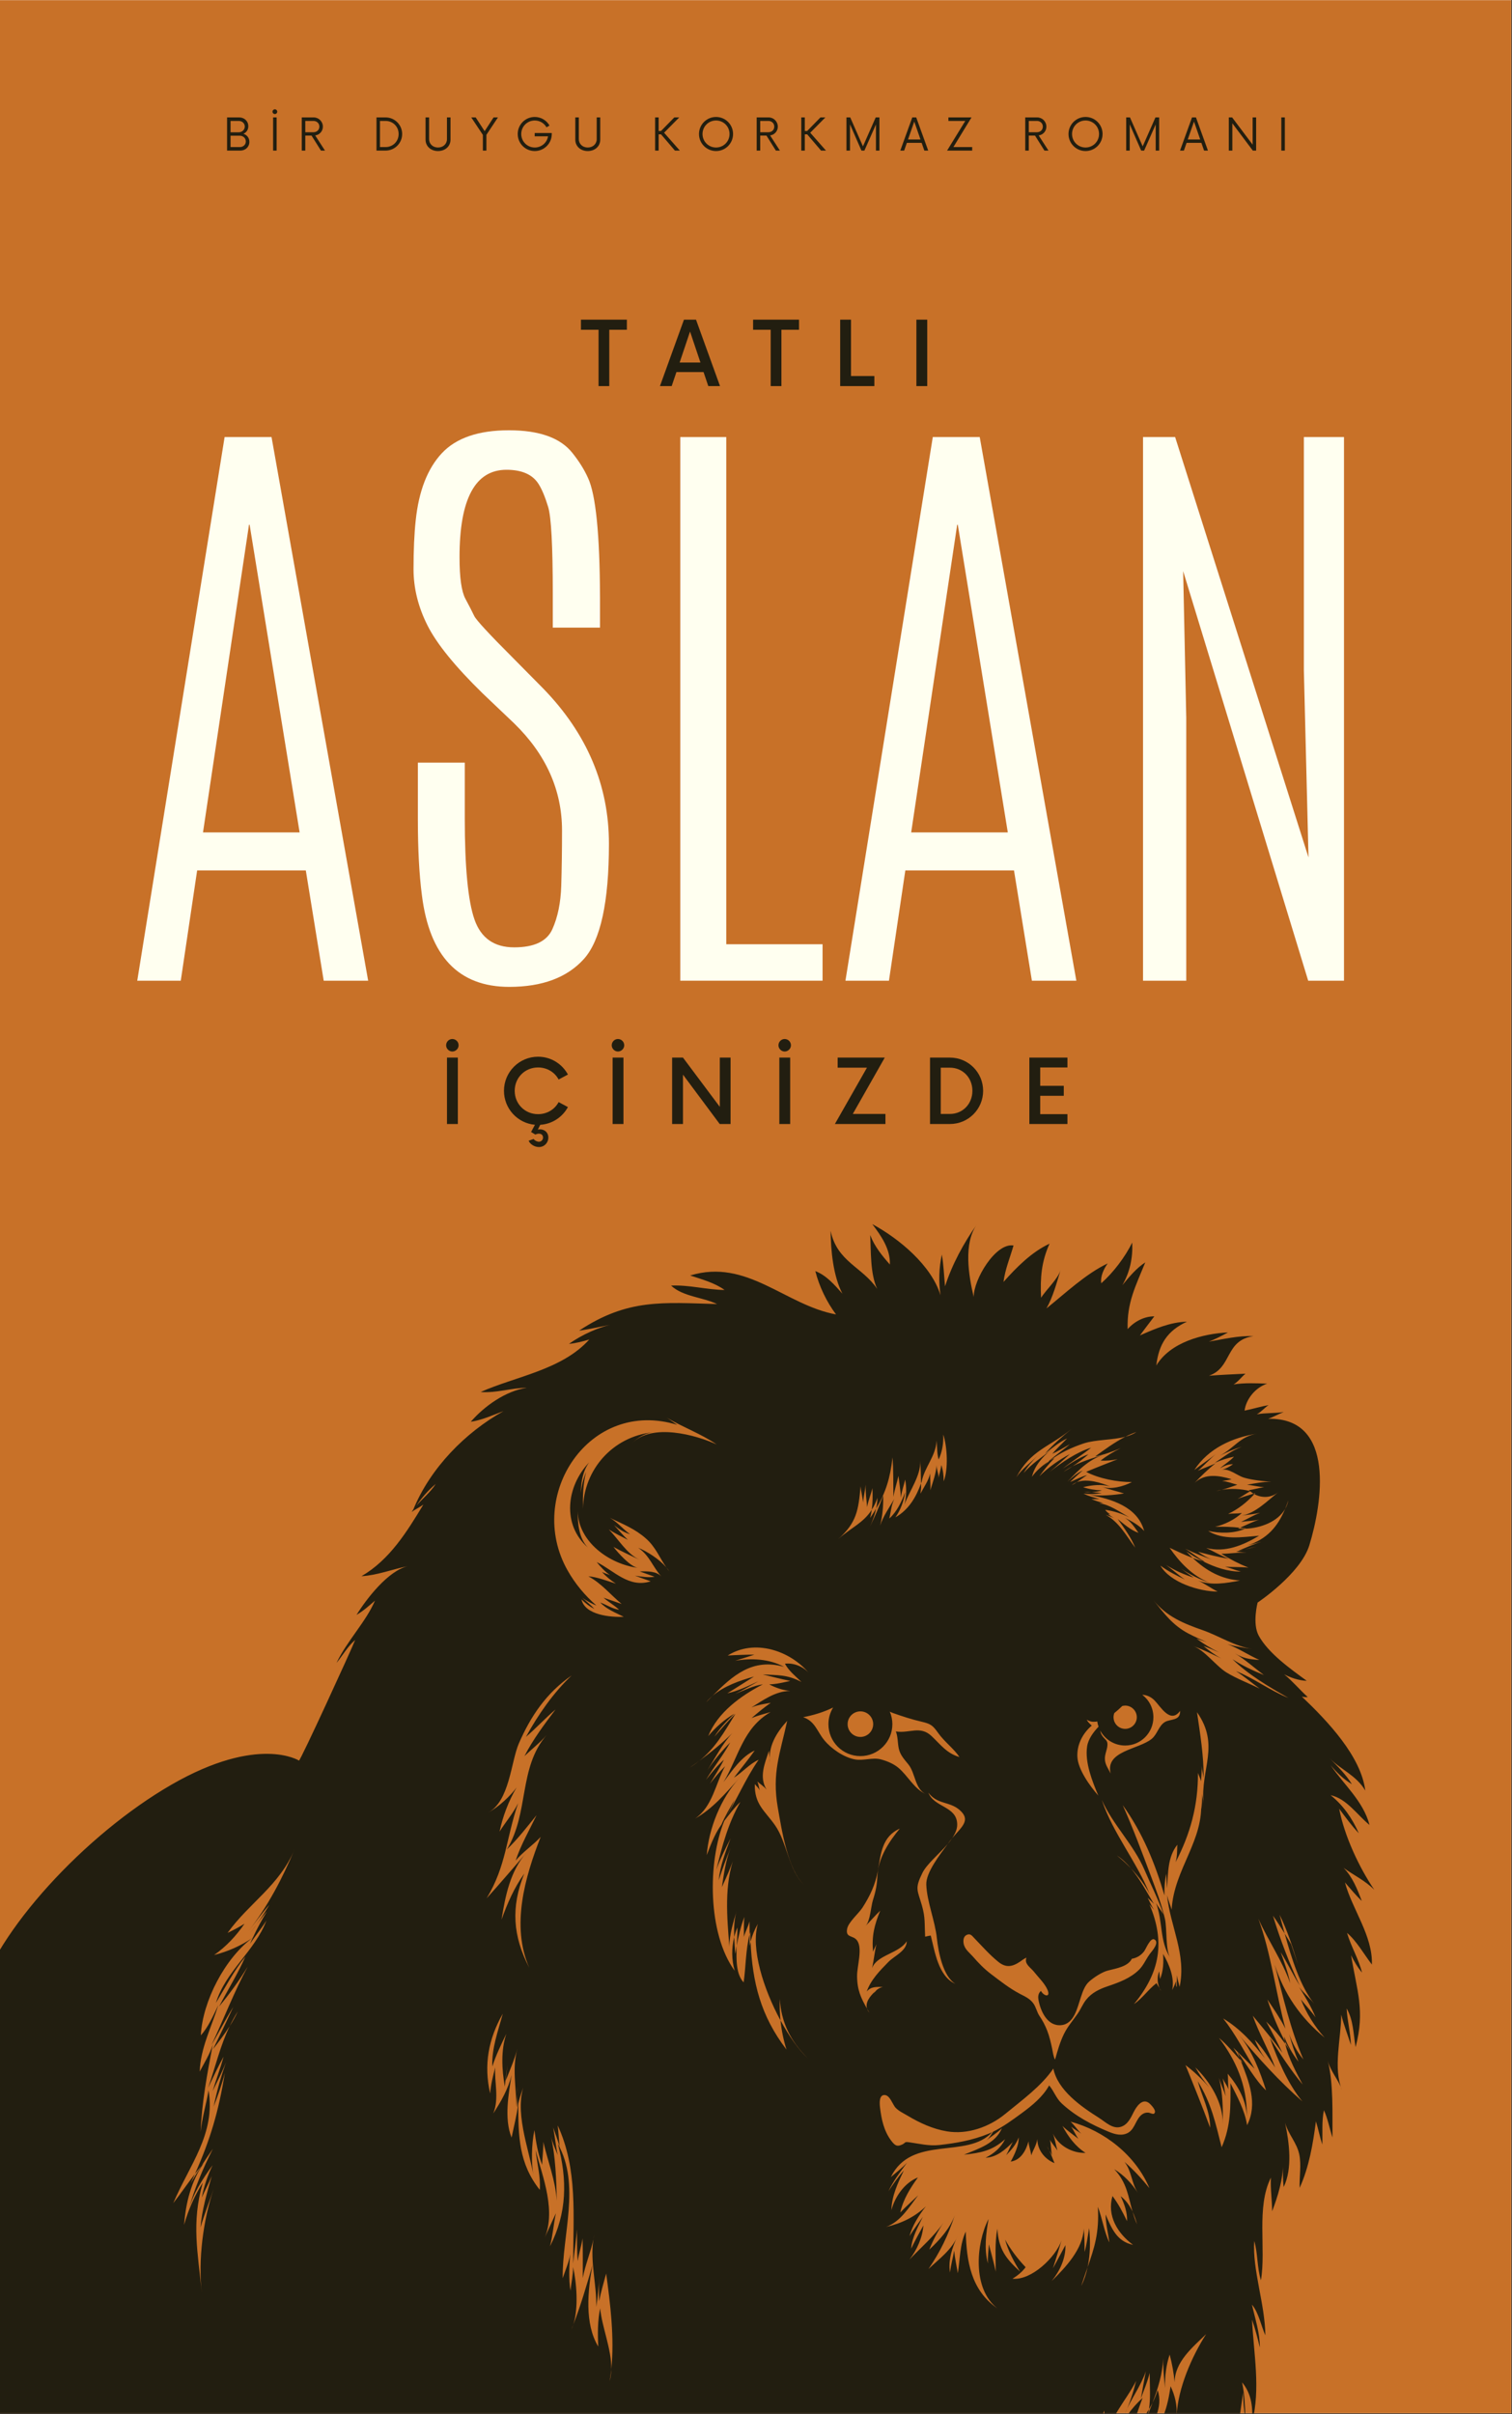 <svg xmlns="http://www.w3.org/2000/svg" xmlns:xlink="http://www.w3.org/1999/xlink" width="1410" zoomAndPan="magnify" viewBox="0 0 1057.5 1687.5" height="2250" preserveAspectRatio="xMidYMid meet" version="1.0"><rect x="0" y="0" width="1057.5" height="1687.5" fill="#333333" stroke="none"/><defs><g/><clipPath id="id1"><path d="M 0 0.148 L 1057 0.148 L 1057 1686.852 L 0 1686.852 Z M 0 0.148 " clip-rule="nonzero"/></clipPath><clipPath id="id2"><path d="M 0 855 L 962 855 L 962 1686.852 L 0 1686.852 Z M 0 855 " clip-rule="nonzero"/></clipPath></defs><g clip-path="url(#id1)"><path fill="#ffffff" d="M 0 0.148 L 1057.5 0.148 L 1057.5 1695.148 L 0 1695.148 Z M 0 0.148 " fill-opacity="1" fill-rule="nonzero"/><path fill="#c87128" d="M 0 0.148 L 1057.5 0.148 L 1057.5 1687.648 L 0 1687.648 Z M 0 0.148 " fill-opacity="1" fill-rule="nonzero"/><path fill="#ffffff" d="M 0 0.148 L 1057.5 0.148 L 1057.5 1687.648 L 0 1687.648 Z M 0 0.148 " fill-opacity="1" fill-rule="nonzero"/><path fill="#c87128" d="M 0 0.148 L 1057.5 0.148 L 1057.5 1687.648 L 0 1687.648 Z M 0 0.148 " fill-opacity="1" fill-rule="nonzero"/></g><g clip-path="url(#id2)"><path fill="#221e10" d="M 891.555 1373.238 C 897.328 1395.535 902.523 1418.605 911.59 1439.48 C 907.234 1434.352 903.816 1428.09 901.652 1421.734 C 903.297 1428.188 905.621 1435.156 908.172 1441.125 C 904.039 1435.77 900.621 1429.832 898.137 1423.508 C 898.199 1424.574 898.395 1425.637 898.59 1426.703 C 899.719 1428.961 900.879 1431.188 902.137 1433.383 C 901.105 1431.77 900.039 1430.188 898.941 1428.641 C 901.039 1438.414 906.492 1448.418 911.105 1457.098 C 902.781 1447.031 895.23 1435.48 888.164 1424.41 C 893.359 1439.285 900.75 1456.645 910.883 1468.844 C 894.75 1454.84 880.359 1438.867 866.645 1422.508 C 875.648 1433.188 881.391 1448.16 885.488 1461.164 C 877.52 1453.547 872.129 1442.934 865.449 1434.383 C 865.969 1435.77 866.516 1437.156 867.062 1438.543 C 867.84 1439.805 868.613 1441.027 869.484 1442.223 C 868.902 1441.641 868.355 1440.996 867.773 1440.352 C 873.484 1454.871 879.84 1470.457 872.227 1485.492 C 870.582 1475.004 865.32 1465.488 860.578 1456.098 C 860.707 1472.035 860.965 1486.168 854.414 1500.914 C 850.059 1483.621 847.285 1470.293 837.703 1454.711 C 840.672 1465.551 846.445 1475.746 846.383 1487.234 C 840.992 1472.586 835.023 1457.871 829.152 1443.48 C 835.219 1448 840.832 1453.484 845.77 1459.066 C 841.863 1454.484 839.023 1450.227 835.992 1445.031 C 846.477 1455.195 855.48 1469.844 855.254 1484.684 C 855.352 1473.617 855.285 1463.098 852.543 1452.418 C 853.32 1455.16 855.867 1461.129 857.289 1465.195 C 856.383 1461.227 856.094 1456.484 855.156 1452.742 C 856.449 1455.418 858.223 1457.938 859.32 1460.484 C 858.641 1456.938 859.16 1453 858.641 1449.484 C 866.098 1458.293 871.582 1468.066 872.066 1479.297 L 872.066 1478.168 C 872.066 1457.551 864.418 1440.062 852.578 1424.477 C 858.223 1429.156 862.836 1434.961 867.773 1440.352 C 867.516 1439.77 867.289 1439.156 867.062 1438.543 C 865.547 1436.125 864.16 1433.672 862.609 1431.316 C 867.547 1436.223 872.516 1441.125 877.453 1445.996 C 870.711 1434.672 864 1421.605 855.48 1410.859 C 867.387 1418.055 876.355 1428.027 884.777 1438.836 C 881.875 1434.703 879.359 1430.285 877.613 1425.734 C 883.102 1431.477 887.359 1438.449 891.844 1445.191 C 887.488 1433.188 880.422 1421.09 876.195 1408.957 C 883.262 1417.473 890.426 1426.023 896.941 1434.898 C 893.395 1427.574 889.52 1420.055 885.551 1413.023 C 890.488 1417.797 894.973 1423.023 898.941 1428.637 C 898.781 1427.992 898.684 1427.348 898.59 1426.703 C 893.75 1417.344 889.684 1407.633 886.422 1397.629 C 890.844 1404.148 895.457 1410.988 899.039 1417.992 C 892.328 1393.016 889.004 1365.43 880.098 1341.133 C 886.941 1356.457 896.781 1370.367 902.395 1386.273 C 900.91 1378.852 898.168 1371.461 895.684 1364.492 C 900.395 1371.98 904.234 1380.109 908.883 1387.691 C 901.879 1372.465 895.008 1354.812 890.328 1339.066 C 893.199 1343.07 895.91 1347.262 898.492 1351.488 C 897.199 1346.777 896.008 1342.293 894.91 1338.324 C 900.395 1349.328 904.203 1361.266 907.754 1373.109 L 903.043 1359.008 C 901.59 1356.492 900.039 1354.008 898.492 1351.488 C 903.203 1368.527 909.461 1388.691 919.141 1400.535 C 915.883 1396.566 911.723 1393.016 908.625 1388.887 C 912.816 1395.758 917.172 1402.664 920.109 1410.148 C 917.754 1406.57 912.625 1401.148 909.848 1397.5 C 913.527 1407.051 919.594 1416.668 926.434 1424.25 C 909.754 1410.633 897.879 1393.5 891.555 1373.238 Z M 822.957 1688.316 C 823.309 1681.219 821.828 1674.348 818.695 1667.957 C 816.824 1680.961 813.148 1698.773 799.562 1704.418 C 806.598 1694.867 813.758 1682.383 809.66 1670.668 C 808.727 1673.832 807.469 1676.766 806.047 1679.605 C 804.984 1682.445 803.887 1685.254 802.82 1688.059 C 803.145 1686.738 803.402 1685.383 803.598 1684.027 C 799.852 1690.32 795.305 1696.125 791.043 1702.355 C 792.691 1693.512 795.949 1684.574 799.145 1676.059 C 783.883 1690.156 776.879 1707.484 773.266 1727.488 C 773.395 1717.617 771.652 1706.809 770.586 1697.609 C 768.328 1722.199 759.133 1738.879 742.062 1755.949 C 744.195 1750.98 746.031 1745.883 747.711 1740.719 C 747.902 1739.816 748.066 1738.91 748.227 1737.977 C 742.711 1749.59 733.641 1756.754 734.609 1771.34 C 733.934 1764.305 734.031 1756.98 733.965 1749.816 C 730.125 1758.047 729.414 1769.242 730.094 1777.211 C 725.027 1761.758 720.512 1744.559 726.609 1728.812 C 722.574 1737.879 718.121 1747.496 717.414 1757.336 C 717.863 1761.434 718.316 1765.465 718.637 1769.371 C 717.414 1765.336 717.121 1761.305 717.414 1757.336 C 716.121 1746.012 714.832 1734.168 716.316 1723.133 C 715.09 1728.684 713.734 1734.266 712.379 1739.719 C 711.926 1733.652 711.477 1727.262 711.863 1721.066 L 711.863 1720.004 C 711.41 1740.168 697.828 1748.98 684.5 1761.562 C 691.18 1749.074 698.602 1737.426 699.762 1723.004 C 697.762 1733.457 691.469 1745.043 686.113 1755.367 C 684.438 1734.105 697.922 1717.004 706.895 1698.965 C 704.539 1704.969 702.988 1711.293 701.891 1717.68 C 702.957 1712.969 704.828 1708.68 707.734 1704.613 C 705.023 1717.133 704.215 1730.617 699.699 1742.523 C 704.375 1730.426 711.348 1718.488 713.895 1705.805 C 713.797 1711.809 713.703 1717.648 713.152 1723.551 C 714.348 1716.262 716.25 1708.902 719.121 1702.258 C 718.832 1708.227 718.219 1717.84 717.863 1721.875 C 719.121 1715.777 721.672 1710.227 723.832 1704.484 C 722.738 1714.355 721.605 1724.328 721.383 1734.395 C 722.285 1722.457 728.125 1711 736.125 1702.516 C 732.867 1715.52 728.512 1731.168 728.672 1743.523 C 729.512 1735.586 731.285 1727.812 734.609 1720.586 C 734.449 1731.91 734.094 1743.266 734.062 1754.656 C 734.449 1739.719 744.258 1726.715 750.938 1713.871 C 750.422 1721.938 749.68 1730.039 748.227 1737.977 C 748.422 1737.621 748.582 1737.234 748.773 1736.812 C 750.613 1730.102 753.262 1723.617 756.164 1717.293 C 755.551 1724.23 754.227 1731.555 752.906 1738.461 C 758.422 1723.164 768.395 1706.258 769.102 1689.512 L 769.102 1685.605 C 769.137 1686.898 769.137 1688.188 769.102 1689.512 L 769.102 1705.582 C 768.844 1698.547 769.879 1691.48 772.328 1684.863 C 772.492 1691.512 773.07 1704.484 773.105 1707.871 C 774.719 1690.898 787.27 1678.703 794.625 1664.184 C 792.656 1672.055 790.141 1679.961 786.656 1687.352 C 790.816 1677.09 797.949 1667.828 801.402 1657.504 C 800.176 1663.73 799.145 1670.152 797.949 1676.41 C 800.145 1670.539 802.531 1664.828 804.113 1658.664 C 804.078 1666.988 804.855 1675.895 803.598 1684.027 C 804.469 1682.574 805.305 1681.121 806.047 1679.605 C 809.855 1669.508 813.18 1659.117 813.5 1648.34 C 813.406 1653.375 814.051 1662.664 814.855 1669.152 C 814.5 1661.375 815.793 1652.598 818.051 1645.824 C 819.793 1652.18 820.922 1658.695 821.535 1665.281 C 821.664 1650.855 833.895 1640.918 843.574 1631.527 C 833.441 1647.34 823.891 1669.344 822.957 1688.316 Z M 716.801 2045.473 C 717.121 2037.148 715.41 2029.113 714.41 2020.918 C 710.797 2028.566 710.41 2039.055 708.734 2047.895 C 707.797 2042.152 707.926 2036.602 709.312 2030.922 C 705.246 2050.668 700.633 2066.383 689.277 2083.355 C 704.184 2058.77 697.18 2039.73 698.344 2012.852 C 696.215 2029.922 691.082 2047.57 686.309 2063.898 C 686.145 2055.543 685.922 2047.152 686.824 2038.828 C 684.145 2047.281 682.629 2056.09 680.402 2064.641 C 680.434 2057.316 680.434 2049.961 680.434 2042.633 C 680.016 2044.828 679.727 2047.184 679.469 2049.508 C 679.402 2050.539 679.305 2051.539 679.305 2052.508 C 679.273 2052.25 679.211 2051.992 679.176 2051.734 C 678.305 2060.641 678.273 2070.125 679.371 2078.871 C 673.176 2067.125 672.207 2051.281 669.434 2038.441 C 669.434 2053.09 672.66 2067.996 670.594 2082.516 C 670.336 2072.934 667.754 2063.383 664.367 2054.41 C 663.754 2080.289 661.688 2099.52 650.945 2123.625 C 650.91 2114.395 654.074 2105.488 656.105 2096.746 C 653.137 2103.426 651.137 2110.492 648.523 2117.332 C 648.492 2111.781 648.461 2107.395 650.492 2101.844 C 647.328 2108.75 643.781 2115.816 640.555 2122.621 C 646.75 2100.164 657.234 2063.77 638.199 2042.957 C 641.586 2055.121 640.199 2068.898 639.875 2081.453 C 637.715 2075.223 636.52 2067.77 636.586 2060.77 C 634.715 2068.836 634.262 2077.516 632.359 2085.355 C 631.004 2078.094 631.102 2070.578 631.359 2063.156 C 627.746 2079.129 620.098 2091.066 608.965 2102.23 C 612.934 2094.391 616.871 2086.195 618.711 2077.578 C 614.16 2089.195 605.254 2098.488 596.738 2107.359 C 602.707 2094.617 614.289 2087.582 615.773 2072.352 C 615.449 2073.418 615.062 2074.418 614.645 2075.418 C 614.645 2075.578 614.613 2075.738 614.578 2075.934 L 614.578 2075.609 C 610.48 2085.902 603.383 2094.195 595.125 2101.586 C 607.32 2084.582 608.965 2064.48 610.547 2044.117 C 611.32 2052.797 611.031 2061.672 611.258 2070.352 C 612.32 2063.898 613.031 2057.285 614.484 2050.961 C 614.676 2058.801 614.613 2068.641 614.578 2075.609 C 614.613 2075.547 614.613 2075.48 614.645 2075.418 C 615.484 2068.352 616.871 2061.414 618.805 2054.574 C 620.871 2064.832 619.902 2076.094 618.031 2086.453 C 623.324 2075.965 627.453 2067.578 626.133 2055.605 C 626.648 2059.77 627.84 2064.027 628.488 2068.094 C 628.066 2062.609 628.617 2056.93 627.938 2051.637 C 629.68 2055.961 631.875 2059.832 633.102 2064.672 C 632.164 2059.188 632.262 2053.574 632.004 2048.086 C 632.938 2052.863 634.648 2057.219 634.941 2062.348 C 637.715 2050.926 635.102 2040.57 634.906 2029.148 C 649.523 2041.762 653.266 2072.867 652.719 2091.133 C 653.43 2080.742 654.043 2070.191 653.977 2059.801 C 657.141 2071.578 657.234 2083.805 658.043 2095.809 C 662.238 2075.578 664.172 2053.992 661.945 2033.246 C 663.172 2040.055 665.238 2046.734 667.176 2053.379 C 666.656 2046.215 666.172 2035.02 666.98 2027.211 C 667.918 2032.18 670.207 2037.344 671.207 2042.215 C 671.918 2035.988 671.723 2029.082 671.852 2022.566 C 675.852 2031.277 677.758 2041.988 679.176 2051.734 L 679.469 2049.508 C 680.242 2037.762 684.082 2025.082 687.953 2014.207 C 688.02 2023.695 687.727 2033.148 687.371 2042.602 C 688.535 2027.34 695.438 2009.078 699.504 1994.203 C 700.668 2004.559 700.668 2019.016 701.926 2030.762 C 702.215 2022.629 703.73 2013.336 705.281 2004.852 C 705.25 2014.465 705.25 2024.113 705.25 2033.73 C 706.863 2021.402 711.09 2006.367 713.895 1993.234 C 715.445 2002.852 713.539 2012.402 712.316 2021.789 C 717.672 2008.594 719.09 1988.555 730.027 1978.328 C 722.93 1996.527 717.508 2025.824 716.801 2045.473 Z M 592.477 1348.23 C 593.348 1343.551 600.609 1337.453 603.191 1333.453 C 608.449 1325.289 612.223 1317.352 613.965 1307.738 C 616.062 1295.895 616.773 1283.73 629.324 1278.18 C 621.938 1286.957 614.418 1298.539 613.742 1310.352 C 613.355 1317.352 612.707 1321.289 610.516 1328.195 C 609.125 1332.613 608.645 1343.004 605.32 1346.23 C 608.738 1342.906 612.16 1338.777 615.613 1335.551 C 611.516 1345.746 609.609 1353.008 610.609 1364.234 C 611.223 1362.43 612.289 1360.75 612.965 1359.008 C 611.676 1364.492 611.191 1370.203 609.934 1375.723 C 613.227 1366.43 628.906 1365.461 634.199 1356.879 C 634.164 1363.656 625.68 1367.012 621.453 1371.27 C 615.449 1377.398 609.062 1383.789 606.191 1392.047 C 609.289 1388.402 613.16 1388.82 617.547 1388.855 C 615.418 1389.273 613.516 1390.434 612.031 1392.016 C 612.418 1391.695 612.805 1391.34 613.16 1391.047 C 612.387 1391.789 611.645 1392.66 610.902 1393.402 C 611.258 1392.918 611.645 1392.469 612.031 1392.016 C 608.547 1395.211 604.965 1399.664 606.449 1404.086 C 606.965 1404.957 607.48 1405.859 608.031 1406.793 C 607.254 1405.891 606.77 1404.988 606.449 1404.086 C 602.094 1396.5 599.48 1390.887 599.445 1381.109 C 599.414 1374.398 603.414 1361.945 599.512 1356.461 C 596.703 1352.426 591.285 1354.812 592.477 1348.23 Z M 580.152 2170.766 C 576.312 2194.641 564.02 2244.652 564.02 2259.27 C 564.02 2273.918 567.375 2291.055 561.695 2296.988 C 560.051 2298.734 559.145 2312.027 556.66 2314.027 C 552.629 2312.027 547.691 2392.562 539.301 2394.82 C 495.387 2406.762 493.969 2293.926 484.738 2283.891 C 475.512 2273.918 466.25 2246.203 461.637 2225.422 C 457.023 2204.645 455.473 2196.156 449.312 2180.023 C 443.18 2163.828 444.699 2165.375 443.18 2144.598 C 441.34 2119.848 443.566 2091.84 452.055 2068.449 C 451.73 2083.258 457.086 2096.293 460.281 2110.586 C 460.668 2106.23 462.023 2094.582 462.605 2087.809 C 461.348 2101.004 464.121 2114.492 472.738 2124.754 C 470.898 2115.879 471.512 2105.457 476.48 2098.262 C 476.094 2104.199 477.32 2110.523 476.609 2116.523 C 479.48 2108.266 482.773 2099.648 486.258 2091.52 C 483.578 2100.586 480.898 2113.781 481.32 2120.75 C 487.32 2106.746 501.969 2099.906 508.293 2085.969 C 505.715 2092.777 504.551 2100.164 504.84 2107.457 C 511.875 2097.875 514.844 2086.387 517.879 2074.996 C 516.23 2087.258 512.426 2099.133 508.52 2110.652 C 520.297 2100.746 533.141 2090.066 541.238 2076.352 C 541.141 2079.516 542.238 2083.742 542.176 2086.551 C 546.562 2078.484 549.562 2069.48 551.691 2060.801 C 551.855 2068.996 551.465 2077.871 553.078 2085.516 C 556.695 2074.516 556.887 2061.09 561.34 2051.25 C 581.25 2078.191 585.312 2138.887 580.152 2170.766 Z M 432.887 2101.746 C 435.406 2088.355 435.891 2074.578 438.406 2061.219 C 437.504 2063.703 436.566 2066.156 435.5 2068.609 L 435.598 2066.285 C 426.984 2084.355 421.047 2105.039 426.727 2124.754 C 422.402 2113.812 420.016 2102.52 417.367 2091.164 C 417.078 2092.066 416.789 2092.969 416.496 2093.84 C 416.141 2091.066 415.98 2088.227 415.98 2085.324 C 415.949 2085.227 415.949 2085.16 415.914 2085.066 C 413.078 2095.809 417.723 2107.879 417.336 2118.203 C 409.98 2100.391 408.398 2081.484 408.625 2062.125 C 404.656 2085.809 399.168 2115.039 414.172 2136.047 C 407.43 2130.559 401.945 2123.914 397.266 2116.652 C 397.332 2116.91 397.363 2117.137 397.395 2117.395 L 397.203 2116.523 C 392.137 2108.621 387.973 2100.035 384.164 2091.355 C 385.23 2102.23 388.812 2112.297 394.008 2121.848 C 386.746 2113.492 381.066 2103.004 375.453 2092.938 C 375.453 2093.711 375.52 2094.453 375.52 2095.23 C 375.066 2093.648 374.551 2092.035 374.004 2090.355 C 373.035 2088.582 372.035 2086.84 371.066 2085.16 C 375.164 2098.199 380.488 2110.844 386.844 2122.977 C 371.871 2107.715 361.191 2092.906 353.836 2072.512 C 347.867 2056.09 346.059 2032.762 335.348 2019.047 C 336.734 2029.211 338.766 2039.312 341.156 2049.281 C 333.219 2038.215 328.73 2024.082 322.73 2011.691 C 325.828 2025.145 327.926 2039.246 331.797 2052.574 C 304.789 2012.98 292.367 1980.426 291.141 1932.832 C 283.496 1952.676 291.012 1978.297 290.562 1999.496 C 286.656 1989.523 284.688 1979.102 282.688 1968.648 C 281.848 1975.715 281.883 1983.102 281.172 1990.168 C 276.977 1980.586 274.43 1967.938 273.203 1958.871 C 273.234 1970.102 273.363 1981.426 273.719 1992.559 C 261.102 1975.133 256.133 1952.258 256.133 1930.672 C 256.133 1930.637 256.102 1930.637 256.102 1930.605 C 255.938 1933.898 255.777 1937.219 255.746 1940.48 L 256.359 1950.934 C 255.844 1947.512 255.715 1944.027 255.746 1940.48 L 254.68 1922.637 C 254.551 1921.668 254.52 1920.699 254.488 1919.73 L 254.68 1922.637 C 254.906 1925.281 255.422 1927.93 256.102 1930.605 C 256.102 1930.445 256.133 1930.285 256.133 1930.121 C 256.164 1927.539 256.23 1924.992 256.359 1922.477 C 256.359 1924.992 256.262 1927.574 256.133 1930.121 L 256.133 1930.672 C 258.586 1940.223 263.359 1949.773 267.07 1958.871 C 264.715 1950.387 265.457 1940.156 264.586 1931.543 C 266.75 1938.703 268.523 1947.352 271.234 1954.582 C 271.461 1943.609 271.332 1932.512 271.332 1921.508 C 271.105 1929.09 275.523 1948.773 281.238 1957.902 C 278.883 1949.418 280.559 1935.156 281.945 1925.797 C 281.883 1932.445 281.816 1939.512 282.559 1945.836 C 284.914 1937.027 285.594 1927.445 288.207 1918.508 C 288.172 1924.895 288.141 1931.379 288.305 1937.738 C 291.176 1929.543 294.078 1921.281 296.949 1913.117 C 292.531 1946.48 294.594 1983.426 311.824 2013.047 C 309.695 2004.625 307.793 1995.461 306.18 1986.719 C 309.695 1996.43 313.633 2006.594 318.664 2015.66 C 315.566 2005.883 314.051 1995.301 311.18 1985.328 C 316.664 1998.496 324.215 2010.883 332.379 2022.531 C 332.184 2020.629 331.828 2018.727 331.379 2016.855 C 329.379 2012.691 327.602 2008.434 326.281 2004.012 C 328.602 2007.98 330.312 2012.367 331.379 2016.855 C 331.766 2017.66 332.152 2018.5 332.539 2019.273 C 331.348 2013.207 330.957 2007.078 330.539 2000.914 C 333.023 2007.398 335.445 2013.949 338.605 2020.113 C 337.992 2015.336 338.09 2011.336 336.766 2006.594 C 349.156 2034.922 355.223 2067.188 370.613 2094.324 C 367.969 2082.645 365.805 2070.707 363.645 2058.93 C 366.227 2069.156 370.84 2080.547 374 2090.355 C 374.484 2091.195 374.969 2092.066 375.453 2092.938 C 375.355 2085.809 374.453 2078.773 373.938 2071.707 C 373.742 2070.191 373.648 2068.672 373.648 2067.125 C 373.711 2068.672 373.84 2070.191 373.938 2071.707 C 375.098 2081.32 379.777 2090.262 383.391 2099.164 C 382.422 2088.035 381.777 2076.258 381.746 2064.898 C 383.262 2083.324 393.168 2098.906 397.203 2116.523 C 397.203 2116.59 397.266 2116.621 397.266 2116.652 C 395.105 2103.391 393.297 2086.613 393.586 2075.031 C 394.941 2084.871 397.461 2094.488 398.59 2104.359 C 399.203 2088.164 399.816 2072.254 403.621 2056.445 C 403.043 2065.125 402.523 2073.738 402.301 2082.453 C 405.977 2068.254 411.238 2053.895 413.43 2039.504 C 410.656 2056.414 412.398 2074.352 414.82 2091.746 C 414.656 2084.418 415.82 2077.094 417.336 2069.898 C 417.852 2067.027 418.496 2064.188 419.238 2061.445 C 418.594 2064.254 417.949 2067.059 417.336 2069.898 C 416.465 2075.031 415.949 2080.227 415.98 2085.324 C 416.465 2087.293 416.914 2089.227 417.367 2091.164 C 420.305 2082.062 422.98 2072.609 426.598 2063.965 C 424.918 2072.965 425.434 2082.418 425.402 2091.68 C 425.402 2077.062 433.531 2065.77 436.664 2052.121 C 435.824 2056.766 435.824 2061.609 435.598 2066.285 C 436.566 2064.285 437.535 2062.285 438.566 2060.348 C 438.504 2060.641 438.469 2060.93 438.406 2061.219 C 440.211 2056.379 441.793 2051.445 443.602 2046.57 C 442.504 2051.668 442.953 2056.93 442.375 2061.961 C 445.57 2056.023 447.699 2048.926 449.828 2042.246 C 448.926 2047.41 448.859 2052.152 448.473 2057.379 C 450.117 2049.023 451.57 2040.668 452.895 2032.277 C 456.152 2055.734 444.566 2075.16 438.469 2097.262 C 440.117 2087.906 442.375 2078.387 442.762 2068.934 C 437.762 2079.191 435.469 2090.711 432.887 2101.746 Z M 291.141 1052.543 C 294.949 1046.871 299.598 1041.59 304.758 1037.266 C 301.113 1043.012 295.465 1047.484 291.141 1052.543 Z M 349.414 1280.246 C 351.48 1270.113 355.707 1258.789 361.32 1249.367 C 357.223 1255.078 348.77 1263.176 341.188 1267.082 C 356.418 1259.273 357.32 1231.492 362.871 1218.684 C 371.195 1199.516 382.23 1183.254 399.816 1171.121 C 387.07 1183.156 376.262 1198.676 367.871 1214.035 C 374.391 1208.52 381.586 1200.742 388.555 1194.902 C 380.715 1205.293 372.68 1216.004 366.809 1227.492 C 371.969 1222.52 377.617 1218.23 382.359 1212.711 C 362.418 1235.816 370.258 1266.953 354.48 1292.766 C 361.934 1285.668 368.711 1276.891 375.262 1268.793 C 370.258 1279.246 364.16 1289.766 360.676 1300.477 C 365.711 1294.441 373.133 1289.473 378.133 1283.988 C 367.098 1312.125 357.32 1346.164 370.164 1375.43 C 358.707 1353.395 357.16 1333.129 366.68 1309.641 C 359.645 1319.387 354.836 1330.484 350.77 1341.777 C 353.418 1325.16 356.934 1307.512 368.422 1294.766 C 359.289 1305.219 349.801 1316.512 340.348 1326.902 C 354.125 1304.219 353.965 1284.797 362.387 1260.402 C 358.871 1267.531 353.48 1273.727 349.414 1280.246 Z M 419.754 1613.461 C 417.949 1622.203 418.012 1631.27 418.398 1640.176 C 408.719 1624.172 411.074 1601.07 414.367 1583.324 C 410.367 1597.133 406.234 1611.363 401.008 1624.754 C 400.621 1626.043 400.137 1627.301 399.59 1628.434 C 400.105 1627.238 400.523 1625.949 401.008 1624.754 C 404.688 1613.074 403.301 1595.52 400.816 1584.645 C 400.848 1590.324 399.492 1595.715 399.008 1601.133 C 397.684 1593.52 398.074 1582.516 398.879 1575.578 C 397.816 1581.484 395.363 1586.938 393.555 1592.453 C 393.102 1562.414 406.203 1527.02 390.199 1498.656 C 396.848 1523.5 396.621 1546.895 384.648 1570.125 C 386.617 1562.707 387.168 1554.672 388.812 1546.992 C 385.844 1553.477 382.746 1560.059 379.906 1566.609 C 389.844 1546.441 379.391 1521.438 374.613 1502.914 C 375.582 1512.176 378.23 1521.664 377.52 1530.695 C 362.805 1512.113 362.484 1493.203 362.484 1470.262 L 362.484 1470.359 C 361.484 1478.395 359.418 1486.234 357.805 1494.141 C 352.383 1480.621 355.836 1463.066 357.805 1450.449 C 355.449 1460.098 350.383 1469.07 344.961 1477.297 C 349.316 1466.906 345.605 1454.742 346.383 1445.031 C 344.801 1451.191 343.285 1456.84 342.832 1463.293 C 338.188 1443.289 341.672 1425.023 351.641 1407.57 C 348.254 1420.152 343.898 1431.348 344.316 1444.449 C 346.867 1436.609 350.48 1429.027 354.156 1421.574 C 350.254 1432.867 350.93 1446.738 353.094 1458.516 C 353.676 1451.902 354.996 1442.934 355.77 1437.738 C 354.867 1443.125 354.352 1448.871 353.707 1454.355 C 356.609 1446.965 359.836 1439.609 361.902 1431.93 C 358.062 1445.352 361.062 1458.871 361.16 1472.586 C 361.289 1469.586 361.449 1466.582 361.613 1463.582 C 361.613 1461.809 361.676 1460.035 361.836 1458.227 C 361.773 1460.035 361.676 1461.809 361.613 1463.582 C 361.547 1466.715 361.676 1469.875 361.871 1473.133 C 362.031 1472.164 362.258 1471.293 362.484 1470.359 L 362.484 1470.23 L 362.484 1470.262 C 363.676 1465.133 365.449 1460.582 367.258 1455.418 C 359.031 1475.133 369.809 1501.27 373.293 1521.371 C 371.422 1512.371 371.711 1498.883 373.777 1488.914 C 374.809 1497.043 376.262 1505.625 379.164 1513.145 C 379.324 1508.402 380.262 1499.852 379.973 1497.012 C 383.199 1510.949 388.523 1524.082 389.395 1538.281 C 389.199 1524.148 388.457 1506.949 385.359 1493.461 C 386.52 1498.043 388.359 1501.98 390.039 1506.305 C 388.684 1499.98 388.133 1493.363 386.844 1487.039 C 388.168 1490.945 390.328 1496.27 391.457 1500.98 C 391.137 1498.688 390.586 1489.977 390.07 1485.652 C 404.203 1516.211 400.848 1549.188 400.848 1582.129 C 401.266 1577.84 403.234 1563.707 403.559 1558.188 C 403.59 1565.578 403.43 1573.516 404.074 1580.453 C 404.879 1575.129 406.625 1569.867 407.461 1564.578 C 407.688 1573.676 407.59 1583.098 407.59 1592.293 C 409.332 1583.031 413.109 1574.32 415.043 1565.223 C 415.238 1564.094 415.434 1562.965 415.723 1561.832 C 415.527 1562.965 415.301 1564.094 415.043 1565.223 C 412.594 1580.84 417.367 1596.746 417.012 1612.492 C 418.109 1605.555 418.82 1598.457 419.047 1591.422 C 418.723 1597.102 419.012 1602.91 419.012 1608.555 C 420.305 1602.039 422.207 1595.586 423.949 1589.164 C 426.82 1610.039 429.855 1634.176 427.531 1656.148 C 427.469 1658.957 427.145 1661.73 426.402 1664.41 C 426.887 1661.699 427.242 1658.957 427.531 1656.148 C 427.855 1642.176 421.047 1626.914 419.754 1613.461 Z M 473.77 995.98 C 471.543 994.629 467.992 991.922 466.379 990.965 C 477.543 997.617 490 1002.004 501.227 1009.633 C 486.742 1003 455.863 994.457 441.988 1008.898 C 445.699 1005.031 450.988 1001.918 456.215 1001.16 C 428.691 1004.348 408.301 1026.938 407.719 1054.664 C 407.625 1045.945 407.688 1037.309 409.945 1028.828 C 407.977 1033.566 406.656 1038.508 406.234 1043.625 C 406.301 1036.238 407.59 1028.184 412.074 1022.172 C 396.07 1038.922 392.91 1065.734 411.172 1081.703 C 404.914 1075.348 403.977 1064.797 404.043 1056.277 C 404.461 1077.832 426.336 1093.387 446.184 1095.902 C 440.953 1095.223 431.918 1085.094 429.082 1081.254 C 435.371 1084.77 440.891 1087.191 447.344 1090.289 C 438.051 1085.836 432.984 1076.285 425.789 1069.055 C 430.047 1071.766 434.629 1074.059 439.117 1076.316 C 435.664 1073.121 432.664 1069.477 429.469 1066.055 C 432.855 1068.832 436.5 1071.219 440.695 1072.41 C 435.762 1068.961 431.855 1063.895 426.531 1060.957 C 435.664 1065.281 444.18 1068.668 451.73 1075.348 C 458.539 1081.316 461.281 1088.77 465.992 1095.547 C 466.832 1096.484 467.574 1097.484 468.188 1098.449 C 467.379 1097.484 466.672 1096.516 465.992 1095.547 C 460.992 1089.738 452.602 1084.414 446.344 1081.867 C 454.441 1087.32 456.57 1095.516 462.734 1102.098 C 459.09 1098.129 452.828 1098.258 447.473 1098.418 C 450.859 1099.645 454.41 1100.902 457.828 1102.129 C 453.539 1102.902 448.57 1102.031 444.117 1101.355 C 447.73 1102.711 451.539 1104.031 455.086 1105.324 C 439.762 1110.195 429.531 1097.902 417.336 1091.867 C 420.078 1095.258 423.109 1098.547 426.727 1101.031 C 424.887 1100.191 422.852 1099.711 421.078 1098.805 C 423.852 1101.969 427.176 1104.645 430.758 1106.938 C 424.5 1105.035 417.98 1102.355 411.496 1101.809 C 420.66 1106.742 426.949 1114.648 434.793 1121.168 C 430.66 1119.777 426.273 1118.133 422.109 1116.777 C 425.562 1119.746 429.824 1122.199 433.016 1125.199 C 428.273 1124.523 424.305 1121.746 419.82 1120.133 C 424.242 1124.844 430.5 1127.266 436.242 1130.105 C 427.113 1130.555 409.074 1128.941 406.688 1117.941 C 409.238 1120.52 412.336 1122.973 415.691 1124.555 C 413.078 1121.844 409.98 1119.102 407.172 1116.809 C 410.301 1118.973 413.688 1120.844 417.176 1122.262 C 409.172 1115.328 402.203 1106.969 396.977 1097.707 C 367.355 1045.402 412.27 976.977 473.77 995.98 Z M 548.402 1165.113 C 537.914 1159.371 525.266 1158.949 514.133 1160.855 C 518.555 1159.562 523.168 1157.98 527.621 1156.594 C 524.781 1156.465 513.039 1156.887 508.941 1157.207 C 527.523 1145.398 552.273 1153.594 565.504 1169.145 C 561.371 1164.598 554.758 1162.211 548.98 1162.887 C 551.66 1167.887 556.145 1171.438 560.566 1175.664 C 550.371 1170.34 543.82 1171.02 533.496 1170.406 C 539.883 1172.02 546.367 1173.633 552.727 1174.953 C 547.82 1175.953 543.109 1177.246 538.012 1177.344 C 542.336 1179.699 547.531 1181.441 552.629 1181.957 C 542.465 1181.988 533.785 1188.344 525.523 1193.508 C 529.879 1191.637 534.883 1190.957 539.078 1190.25 C 534.398 1193.477 529.848 1197.281 525.652 1200.898 C 529.945 1199.121 534.527 1198.023 538.98 1196.703 C 519.523 1207.898 516.586 1228.16 506.004 1245.715 C 512.039 1237.582 518.684 1227.711 527.848 1223.578 C 523.297 1230.098 518.07 1236.262 513.328 1242.551 C 519.199 1238.906 524.266 1232.84 530.59 1230.066 C 521.039 1243.812 515.359 1258.332 506.391 1272.172 C 509.262 1267.719 511.812 1262.914 513.812 1258.039 C 510.648 1263.527 507.164 1269.238 504.648 1275.207 C 505.23 1274.465 505.809 1273.723 506.391 1272.98 C 506.457 1272.883 506.52 1272.816 506.586 1272.723 C 510.133 1268.141 513.652 1263.43 517.812 1259.559 C 509.23 1274.562 505.102 1290.082 501.035 1306.957 C 503.617 1299.34 507.359 1292.211 510.941 1285.047 C 507.422 1294.406 503.68 1304.246 502.648 1314.25 C 505.164 1306.73 507.844 1299.211 510.941 1291.887 C 507.488 1300.633 506.293 1309.988 504.875 1319.09 C 508.07 1312.117 511.359 1304.891 513.684 1297.598 C 506.391 1317.41 508.457 1339.934 510.133 1360.809 C 510.102 1352.129 512.941 1343.48 515.359 1335.188 C 513.52 1340.996 513.262 1347.547 513.488 1354.031 C 514.07 1351.711 514.812 1349.449 515.746 1347.258 C 515.844 1350.871 515.488 1355.355 515.266 1360.035 C 516.488 1353.484 518.199 1346 520.652 1339.867 C 519.977 1344.547 520.523 1349.258 520.168 1353.938 C 521.168 1350.578 523.297 1346.676 524.203 1342.996 C 524.266 1346 524.297 1349.031 524.297 1352.098 C 524.426 1351.516 524.559 1350.934 524.719 1350.355 C 524.781 1352.676 524.848 1354.969 524.945 1357.227 C 526.105 1352.84 527.785 1348.645 530.043 1344.773 C 525.008 1361.84 533.883 1390.105 545.883 1412.242 C 545.402 1407.305 545.238 1402.305 545.402 1397.172 C 546.367 1413.598 552.758 1426.469 564.891 1438.668 C 558.664 1432.859 551.918 1423.309 545.883 1412.242 C 546.594 1419.113 547.949 1425.855 550.078 1432.633 C 531.914 1408.887 526.266 1385.652 524.945 1357.227 C 524.719 1358.164 524.461 1359.129 524.266 1360.098 C 524.266 1357.422 524.297 1354.742 524.297 1352.098 C 521.461 1363.035 521.684 1374.746 520.105 1385.652 C 514.844 1380.137 514.812 1369.648 515.266 1360.035 C 514.875 1362.066 514.555 1364.004 514.266 1365.777 C 513.973 1362.004 513.652 1358.035 513.488 1354.031 C 511.586 1361.711 511.648 1369.941 513.844 1377.523 C 494.902 1351.613 494.809 1301.504 506.586 1272.723 C 506.52 1272.816 506.457 1272.883 506.391 1272.98 C 500.648 1279.949 497.484 1288.34 494.289 1296.727 C 495.742 1277.98 504.102 1257.105 516.879 1243.07 C 507.359 1253.523 498.68 1264.105 486.129 1271.172 C 498.422 1262.785 500.324 1246.875 507.133 1234.551 C 503.293 1238.359 499.871 1242.551 496.516 1246.844 C 499.84 1241.293 503.453 1235.777 506.328 1230 C 501.746 1234.098 497.582 1239.195 493.742 1244.102 C 499.098 1235.262 505.715 1227.098 510.684 1217.996 C 504.746 1223.934 499.422 1230.355 494.773 1237.293 C 500.164 1228.871 505.262 1218.836 512.168 1211.449 C 505.133 1218.352 497.258 1224.871 489.16 1230.742 C 487.062 1232.422 484.836 1234.035 482.32 1235.613 C 484.609 1234.066 486.871 1232.422 489.16 1230.742 C 500.293 1221.836 506.262 1211.125 514.359 1197.961 C 509.133 1202.863 504.391 1208.574 499.613 1213.965 C 503.23 1208.156 508.488 1202.734 513.617 1197.832 C 506.648 1201.898 500.52 1207.352 495.324 1213.512 C 502.004 1196.863 518.168 1185.312 533.559 1177.309 C 526.914 1178.277 520.523 1181.473 514.23 1184.02 C 519.426 1181.406 525.301 1178.18 530.43 1175.148 C 523.363 1178.438 516.266 1181.957 508.684 1183.602 C 514.973 1179.793 521.168 1175.73 527.363 1171.891 C 517.523 1174.633 506.328 1178.504 498.293 1185.41 C 496.809 1186.895 495.355 1188.379 493.84 1189.895 C 495.164 1188.25 496.68 1186.797 498.293 1185.41 C 512.426 1171.211 526.234 1158.789 548.402 1165.113 Z M 529.719 1245.23 C 531.492 1246.973 534.332 1248.555 536.141 1250.973 C 530.719 1241.906 534.914 1232.711 537.785 1223.773 C 537.98 1226.613 538.43 1229.355 538.336 1232.258 C 537.398 1220.449 542.723 1211.48 550.562 1202.863 C 545.625 1225.676 539.754 1239.164 544.012 1263.59 C 546.562 1278.109 550.887 1306.988 562.5 1317.605 C 551.562 1307.602 550.66 1288.016 542.012 1275.754 C 534.754 1265.492 527.59 1261.172 527.914 1247.039 C 528.75 1248.199 530.43 1249.617 531.43 1251.457 C 530.75 1249.488 530.527 1247.102 529.719 1245.23 Z M 601.77 1227.484 C 614.094 1227.484 624.129 1217.48 624.129 1205.156 C 624.129 1202.059 623.484 1199.09 622.324 1196.41 C 623.098 1196.797 623.906 1197.152 624.742 1197.445 C 630.711 1199.574 637.941 1201.93 644.328 1203.383 C 650.945 1204.93 652.301 1205.898 656.203 1211.383 C 660.527 1217.48 667.078 1222.223 671.047 1228.129 C 662.141 1225.613 657.785 1219.352 651.492 1213.449 C 643.488 1205.961 636.133 1211.77 626.582 1210.254 C 628.066 1214.156 627.746 1218.254 628.617 1222.258 C 629.617 1226.805 632.488 1229.773 635.328 1233.293 C 640.328 1239.488 639.844 1250.617 647.684 1254.137 C 639.168 1250.297 635.23 1241.488 628.355 1235.68 C 624.969 1232.84 620.418 1230.938 616.16 1229.809 C 610.16 1228.195 603.867 1230.969 597.738 1229.773 C 590.059 1228.258 581.441 1222.418 576.41 1216.254 C 571.344 1210.027 570.086 1203.188 561.758 1200.285 C 568.891 1198.93 576.215 1196.734 582.699 1193.508 C 580.637 1196.895 579.41 1200.863 579.41 1205.156 C 579.41 1217.48 589.41 1227.484 601.77 1227.484 Z M 610.707 1205.156 C 610.707 1210.094 606.707 1214.094 601.77 1214.094 C 596.832 1214.094 592.832 1210.094 592.832 1205.156 C 592.832 1200.219 596.832 1196.219 601.77 1196.219 C 606.707 1196.219 610.707 1200.219 610.707 1205.156 Z M 601.898 1038.949 C 602.223 1042.816 603.254 1046.449 603.672 1050.246 C 603.965 1045.965 605.062 1041.871 605.449 1037.727 C 605.285 1043.004 606.027 1048.84 606.48 1053.441 C 607.223 1048.789 609.125 1044.707 610.16 1040.207 C 610.418 1045.285 610.418 1050.344 609.707 1055.312 C 611.223 1052.957 612.547 1050.277 613.676 1046.977 L 613.676 1046.926 C 613.676 1046.484 613.676 1046.473 613.707 1046.891 C 613.676 1046.91 613.676 1046.938 613.676 1046.977 C 613.645 1049.457 613.289 1051.988 612.773 1054.473 C 619.547 1043.168 622.582 1033.164 624.258 1018.691 C 624.809 1026.328 624.809 1037.309 624.84 1046.297 C 625.68 1041.305 627.293 1036.527 628.391 1031.609 C 628.746 1035.055 629.875 1042.148 630.133 1046.91 C 630.582 1042.348 632.102 1038.566 633.066 1034.223 C 634.164 1039.895 633.973 1046.043 632.617 1051.535 C 636.262 1041.734 644.102 1031.41 643.652 1020.973 C 643.941 1026.281 644.102 1031.574 644.168 1036.895 L 644.652 1035.605 C 646.523 1025.652 654.523 1017.961 655.105 1006.832 C 655.105 1006.531 655.105 1006.418 655.137 1006.645 C 655.137 1006.703 655.105 1006.77 655.105 1006.832 L 655.105 1007.035 C 655.461 1011.418 655.301 1016.008 656.492 1020.207 C 659.043 1014.609 659.945 1008.887 659.719 1002.734 C 662.527 1010.969 663.367 1027.34 659.977 1035.43 C 660.074 1031.562 659.59 1027.68 658.363 1024.039 C 658.012 1027.148 656.977 1030.203 656.363 1033.262 C 656.848 1030.918 654.848 1026.809 655.074 1024.039 C 654.719 1029.832 652.363 1036.086 650.684 1041.633 C 650.977 1037.762 650.461 1033.793 650.59 1029.961 C 649.395 1035.016 645.941 1039.816 643.781 1044.039 C 643.973 1042.641 644.102 1041.141 644.23 1039.605 C 644.23 1038.695 644.199 1037.785 644.168 1036.895 C 640.684 1046.574 635.457 1055.406 626.227 1060.602 C 629.875 1055.504 632.066 1049.344 633.133 1043.004 C 630.52 1049.676 627.355 1056.602 622 1061.41 C 623.066 1056.73 623.355 1052.246 625.484 1047.719 C 621.938 1053.762 617.613 1059.957 615.578 1066.348 C 617.098 1060.152 618 1052.277 617.676 1045.375 C 615.062 1052.762 611.934 1060.055 608.418 1067.09 C 607.965 1068.055 607.512 1068.992 606.996 1069.926 C 607.512 1068.992 607.965 1068.023 608.418 1067.09 C 610.258 1063.184 611.836 1058.859 612.773 1054.473 C 611.48 1056.602 610.125 1058.762 608.578 1061.023 C 609.094 1059.117 609.449 1057.215 609.707 1055.312 C 603.898 1064.441 595.445 1067.734 586.219 1075.801 C 599.352 1064.215 600.383 1055.246 601.898 1038.949 Z M 665.949 1284.855 C 665.043 1286.207 664.012 1287.562 662.883 1288.887 C 657.816 1295.855 647.492 1308.699 647.848 1317.379 C 648.328 1329.383 653.945 1342.449 655.266 1354.902 C 656.234 1363.969 659.461 1381.523 668.27 1386.688 C 656.234 1381.523 653.848 1364.102 650.977 1352.934 C 649.492 1353.098 648.328 1353.453 647.039 1353.711 C 646.555 1344.289 647.234 1340.449 644.781 1331.867 C 641.652 1320.961 639.652 1320.219 645.137 1309.148 C 648.266 1302.824 656.785 1295.984 662.883 1288.887 C 663.043 1288.66 663.238 1288.402 663.367 1288.176 C 664.203 1287.016 665.074 1285.918 665.949 1284.855 C 668.109 1281.691 669.527 1278.465 669.465 1275.207 C 669.305 1262.363 653.332 1263.492 649.297 1253.039 C 655.559 1261.43 664.074 1259.008 671.141 1265.141 C 679.371 1272.301 672.531 1277.012 665.949 1284.855 Z M 681.562 1354.871 C 687.113 1360.582 692.02 1366.293 698.344 1371.391 C 704.668 1376.523 709.828 1373.91 715.477 1369.715 C 716.281 1369.133 717.121 1368.715 717.93 1368.359 C 717.574 1369.199 717.445 1370.102 717.605 1371.07 C 718.027 1373.715 721.512 1376.137 723.09 1378.137 C 726.094 1381.977 730.578 1386.203 732.547 1390.656 C 735.031 1396.332 730.32 1395.59 728.027 1391.621 C 725.996 1393.43 725.898 1395.754 726.383 1398.238 C 727.836 1405.789 732.512 1416.402 742.098 1415.562 C 751.324 1414.789 753.484 1403.27 755.906 1396.172 C 757.195 1392.301 758.648 1387.848 761.777 1385.074 C 765.07 1382.168 770.879 1378.328 775.07 1377.328 C 780.848 1375.875 788.98 1374.555 791.625 1369.133 C 795.078 1368.586 798.047 1366.777 800.207 1363.938 C 801.531 1362.164 804.691 1353.871 807.531 1355.711 C 810.922 1357.84 806.047 1363.422 804.629 1365.195 C 804.402 1365.52 804.145 1365.809 803.949 1366.102 C 801.434 1369.586 799.789 1373.684 796.723 1376.75 C 790.723 1382.75 782.559 1385.719 774.75 1388.363 C 768.941 1390.301 763.586 1392.883 759.68 1397.754 C 757.293 1400.754 755.938 1404.336 753.746 1407.496 C 750.484 1412.242 746.742 1416.402 744.16 1421.664 C 741.32 1427.438 739.645 1433.535 737.902 1439.637 C 736.738 1437.602 736.32 1434.148 735.836 1431.762 C 734.934 1427.602 733.996 1423.504 732.449 1419.469 C 730.934 1415.598 729.223 1412.371 726.965 1409.047 C 725.156 1406.305 724.609 1402.852 722.641 1400.238 C 720.09 1396.816 716.766 1395.496 713.121 1393.559 C 705.766 1389.656 699.633 1384.75 693.051 1379.781 C 688.242 1376.137 684.309 1372.039 680.371 1367.52 C 677.789 1364.582 674.531 1362.422 673.918 1358.164 C 673.625 1356 673.887 1353.355 676.336 1352.355 C 678.82 1351.355 679.887 1353.16 681.562 1354.871 Z M 768.168 1255.105 C 762.457 1248.586 753.875 1236.906 753.52 1227.871 C 753.164 1219.352 757.293 1211.543 763.586 1206.156 C 762.293 1204.961 760.809 1203.703 760.102 1202.027 C 762.359 1203.414 764.004 1203.672 766.555 1203.414 C 766.844 1203.383 767.133 1203.285 767.426 1203.254 C 767.586 1204.512 767.91 1205.738 768.328 1206.93 C 764.715 1210.707 761.102 1215.578 760.328 1220.773 C 758.648 1231.969 763.973 1245.164 768.168 1255.105 Z M 749.227 999.008 C 742.805 1004.211 736.289 1009.918 730.867 1016.059 C 735.773 1012.305 740.805 1008.02 746.355 1005.434 C 742.934 1008.984 739.191 1012.418 735.996 1016.121 C 740.223 1014.332 744.227 1011.684 748.324 1009.469 C 743.453 1013.699 737.805 1017.383 732.996 1021.805 C 733.383 1021.539 733.805 1021.301 734.191 1021.062 C 741.098 1015.566 749.969 1011.609 757.809 1008.977 C 766.328 1006.141 777.848 1006.719 787.074 1004.262 C 789.625 1002.961 792.238 1001.828 794.852 1000.945 C 792.594 1002.473 789.945 1003.504 787.074 1004.262 C 779.621 1008.066 772.457 1013.309 765.91 1018.051 C 771.91 1016.953 778.266 1014.586 783.848 1012.25 C 778.977 1014.609 774.039 1017.559 769.781 1020.938 C 773.719 1021.188 777.75 1020.773 781.656 1019.98 C 774.332 1022.875 766.941 1025.738 759.68 1028.801 C 768.328 1033.449 781.719 1036.062 791.656 1035.922 C 785.625 1039.086 777.105 1041.367 770.457 1039.227 C 775.621 1041.051 781.008 1042.312 786.141 1043.887 C 778.332 1045.238 770.07 1045.68 762.164 1044.934 C 776.977 1047.746 795.594 1052.957 800.238 1070.152 C 796.852 1066.219 791.172 1063.023 786.27 1060.766 C 790.625 1062.895 793.465 1067.508 796.27 1071.445 C 790.785 1069.539 786.141 1065.312 781.75 1061.797 C 786.367 1068.25 791.012 1074.543 793.98 1081.801 C 787.59 1073.316 782.879 1064.121 773.328 1058.797 C 775.363 1059.504 777.363 1060.344 779.363 1061.152 C 777.781 1060.41 776.461 1059.41 774.941 1058.215 C 775.492 1058.344 776.105 1058.473 776.688 1058.57 C 775.234 1057.762 773.91 1056.699 772.941 1055.344 C 778.781 1056.086 784.59 1058.02 789.98 1060.637 C 783.172 1056.891 776.234 1051.695 768.812 1050.762 C 769.75 1050.633 770.684 1050.602 771.621 1050.602 C 768.75 1049.875 765.941 1048.895 763.328 1047.832 C 765.23 1047.961 767.137 1047.77 769.008 1047.871 C 765.199 1046.711 761.293 1045.805 757.777 1043.988 C 761.973 1044.555 766.426 1044.391 770.555 1043.625 C 768.23 1043.406 765.875 1043.129 763.52 1042.918 C 761.617 1042.992 759.746 1042.918 758.324 1042.664 C 760.035 1042.652 761.777 1042.766 763.52 1042.918 C 766.039 1042.832 768.617 1042.488 770.684 1041.773 C 766.262 1041.621 761.648 1040.902 757.551 1039.5 C 763.715 1038.004 770.75 1037.23 776.75 1039.137 C 770.168 1036.453 760.262 1033.211 753.098 1036.035 C 751.969 1036.793 750.777 1037.523 749.613 1038.102 C 750.68 1037.195 751.871 1036.527 753.098 1036.035 C 755.582 1034.395 758.004 1032.531 760.328 1031.082 C 756.293 1032.141 752.324 1034.258 748.387 1035.949 C 751.293 1033.211 754.262 1030.34 757.293 1027.805 C 753.293 1029.66 749.777 1032.656 746.516 1035.746 C 755.035 1026.711 762.52 1019.246 774.812 1015.781 C 766.586 1018.555 757.906 1020.871 750.164 1024.918 C 748.066 1026.293 745.938 1027.605 743.84 1028.738 C 745.871 1027.289 747.969 1026.043 750.164 1024.918 C 754.066 1022.336 757.906 1019.465 761.262 1016.535 C 755.293 1018.539 748.742 1022.875 743.258 1026.531 C 749.711 1021.441 756.809 1017.031 763.133 1011.926 C 753.227 1014.898 742.711 1022.133 734.223 1028.75 C 733.352 1029.457 732.512 1030.109 731.77 1030.68 C 732.547 1030.051 733.383 1029.406 734.223 1028.75 C 738.547 1025.211 743.969 1020.152 748.293 1016.371 C 740.676 1020.445 733.027 1025.766 726.93 1031.902 C 730.094 1027.391 733.867 1022.902 737.609 1019.121 C 736.516 1019.688 735.352 1020.344 734.191 1021.062 C 732.125 1022.711 730.191 1024.488 728.578 1026.445 C 729.934 1024.793 731.418 1023.254 732.996 1021.805 C 728.672 1024.641 724.445 1028.336 721.77 1032.254 C 723.512 1024.742 729.094 1018.238 735.031 1013.539 C 728.578 1018.719 721.383 1023.266 715.93 1029.645 C 718.508 1025.145 722.09 1021.176 725.703 1017.52 C 720.574 1022.727 715.023 1026.32 710.828 1032.582 C 720.863 1013.602 733.578 1011.711 749.227 999.008 Z M 778.816 1200.316 C 778.816 1199.285 779.008 1198.316 779.363 1197.41 C 781.301 1195.863 783.172 1194.184 784.914 1192.477 C 785.559 1192.312 786.238 1192.184 786.945 1192.184 C 791.43 1192.184 795.078 1195.832 795.078 1200.316 C 795.078 1204.801 791.43 1208.445 786.945 1208.445 C 782.461 1208.445 778.816 1204.801 778.816 1200.316 Z M 786.945 1220.094 C 797.852 1220.094 806.691 1211.223 806.691 1200.316 C 806.691 1193.926 803.66 1188.25 798.918 1184.633 C 801.918 1184.762 804.887 1185.957 807.469 1188.539 C 811.695 1192.797 818.535 1205.219 825.375 1195.895 C 825.602 1203.027 818.566 1201.348 814.727 1203.672 C 810.371 1206.316 809.438 1212.223 805.5 1215.449 C 796.434 1222.871 772.715 1223.84 776.816 1239.648 C 775.168 1236.293 773.008 1233.68 772.781 1229.84 C 772.555 1226.289 774.332 1223.258 774.555 1219.871 C 774.719 1216.676 773.457 1216.449 771.555 1214.156 C 770.266 1212.578 769.75 1211.223 769.523 1209.672 C 772.848 1215.867 779.395 1220.094 786.945 1220.094 Z M 700.762 1487.551 C 696.277 1498.359 684.273 1501.91 674.207 1506.105 C 685.824 1504.812 693.824 1503.488 702.957 1495.262 C 700.184 1501.102 695.086 1505.363 689.309 1508.234 C 696.988 1507.91 703.023 1502.75 708.344 1497.262 C 708.379 1497.23 708.41 1497.164 708.41 1497.133 C 708.637 1496.777 708.637 1496.777 708.441 1497.164 L 708.344 1497.262 C 706.57 1500.199 705.41 1503.555 703.73 1506.457 C 707.379 1502.715 710.379 1499.391 712.508 1494.004 C 712.574 1499.488 709.828 1505.586 706.895 1510.91 C 713.961 1509.945 717.605 1503.168 719.348 1496.746 C 719.477 1500.102 720.93 1503.23 721.254 1506.555 C 722.512 1502.812 724.867 1499.555 725.512 1495.199 C 725.574 1502.941 730.805 1509.266 737.547 1512.008 C 736.258 1509.137 735.289 1506.07 733.902 1503.23 C 733.254 1502.199 732.676 1501.168 732.156 1500.168 C 732.836 1501.137 733.383 1502.168 733.902 1503.23 C 734.578 1504.297 735.254 1505.363 735.836 1506.457 C 734.965 1503.168 735.125 1499.004 734.383 1495.715 C 735.867 1498.426 738.094 1500.781 739.578 1503.168 C 738.418 1499.426 737.867 1495.102 736.418 1491.293 C 740.289 1499.812 749.938 1505.137 759.262 1504.844 C 752.129 1500.328 747.031 1493.422 743.098 1486 C 746.324 1489.262 751.129 1492.488 754.227 1495.035 C 752.324 1492.391 751.098 1489.195 749.129 1486.52 C 751.293 1488.293 754.262 1489.906 756.195 1491.422 C 753.52 1488.746 751.68 1485.711 748.809 1483.035 C 772.328 1489.293 794.27 1506.523 803.918 1529.496 C 798.625 1522.98 792.82 1516.59 786.461 1511.137 C 791.559 1517.59 791.27 1525.754 795.82 1532.789 C 791.559 1526.141 786.043 1520.332 779.301 1516.234 C 788.203 1525.625 789.109 1535.371 792.109 1545.922 C 793.465 1548.793 794.496 1551.824 795.238 1554.793 C 793.914 1551.762 792.949 1548.793 792.109 1545.922 C 790.141 1541.695 787.461 1537.855 783.785 1535.109 C 786.461 1540.66 788.559 1546.629 788.238 1552.535 C 785.363 1546.5 782.172 1540.402 778.074 1535.016 C 774.105 1548.629 781.461 1560.988 792.465 1569.121 C 781.074 1566.699 777.492 1557.664 773.234 1547.887 C 773.395 1554.504 775.039 1561.117 775.91 1567.473 C 772.328 1560.246 770.91 1550.535 767.844 1542.5 C 768.91 1560.762 765.391 1571.219 760.68 1584.703 C 759.68 1589.383 758.262 1593.836 756.23 1597.805 C 757.777 1592.965 759.293 1588.707 760.68 1584.703 C 762.52 1575.93 762.715 1566.312 761.746 1557.344 C 760.777 1562.859 760.066 1569.121 758.551 1574.09 C 758.586 1568.637 758.453 1563.152 758.035 1557.664 C 757.422 1572.055 745.289 1584.867 735.578 1594.383 C 741.289 1587.316 745.453 1578.508 745.16 1569.312 C 742.227 1574.703 739.418 1580.188 736.418 1585.48 C 738.578 1579.09 740.516 1572.41 742.449 1565.988 C 738.352 1577.801 721.316 1594.16 708.121 1592.77 C 711.605 1590.738 714.895 1587.996 717.316 1584.77 L 717.316 1584.738 C 711.766 1578.863 706.926 1572.574 702.957 1565.441 C 705.086 1573.312 709.184 1580.93 713.41 1587.801 C 703.281 1578.477 698.473 1572.152 697.535 1557.793 C 695.73 1567.508 696.406 1577.832 696.406 1587.801 C 696.438 1587.867 696.438 1587.965 696.473 1588.027 C 696.438 1588.352 696.406 1588.316 696.406 1587.93 L 696.406 1587.801 C 695.082 1581.414 693.211 1574.961 691.633 1568.734 C 691.406 1572.926 690.695 1577.637 690.953 1582.156 C 688.18 1571.832 689.629 1561.277 691.375 1551.051 C 682.598 1568.25 679.949 1599.805 697.504 1613.453 C 679.047 1600.742 675.98 1580.445 675.465 1559.859 C 671.27 1568.668 671.465 1579.25 669.918 1588.93 C 669.043 1584.027 667.852 1578.316 667.336 1573.152 C 666.496 1578.219 665.012 1583.254 664.465 1588.383 C 662.945 1580.09 666.043 1570.508 669.852 1562.699 C 665.785 1572.539 656.914 1578.863 649.363 1586.027 C 657.816 1573.637 663.012 1562.73 667.785 1548.438 C 664.301 1557.828 657.137 1565.766 649.941 1572.441 C 652.621 1565.766 655.977 1559.344 660.012 1553.406 C 653.234 1563.246 644.297 1570.797 636.102 1579.379 C 641.168 1572.863 645.23 1564.055 645.812 1555.566 C 642.91 1560.891 639.875 1566.281 637.262 1571.797 C 637.812 1563.828 642.137 1556.504 645.426 1549.535 C 642.359 1553.988 638.973 1558.375 636.102 1563.023 C 638.164 1555.535 642.586 1548.566 647.555 1542.211 C 639.973 1549.469 630.582 1554.148 619.773 1556.566 C 630.035 1552.793 635.715 1542.855 642.199 1534.465 C 639.262 1537.336 633.359 1542.566 629.648 1546.5 C 631.746 1537.176 636.551 1529.594 642.004 1522.012 C 632.809 1525.625 626.035 1535.176 623.453 1544.824 C 623.453 1544.922 623.422 1545.016 623.422 1545.145 C 623.422 1545.598 623.422 1545.531 623.387 1544.984 C 623.387 1544.953 623.422 1544.887 623.453 1544.824 C 623.645 1535.016 627.969 1525.785 632.164 1517.141 C 628.164 1521.59 624.68 1526.625 621.387 1531.625 C 624.68 1524.723 629.711 1517.914 634.391 1511.652 C 630.938 1515.43 626.809 1518.492 623.031 1521.785 C 637.648 1491.938 676.531 1509.523 693.922 1490.324 C 692.953 1490.777 691.984 1491.23 690.984 1491.617 C 680.047 1496.035 668.656 1498.039 656.977 1499.328 C 649.652 1500.133 643.004 1498.426 636.164 1497.457 C 632.035 1496.844 633.777 1497.777 630.809 1499.07 C 627.613 1500.457 626.195 1500.133 623.258 1496.23 C 618.191 1489.453 616.484 1481.387 615.516 1473.258 C 615.191 1470.547 614.645 1464.449 618.516 1464.383 C 622.516 1464.352 624.164 1470.996 626.484 1473.387 C 628.777 1475.742 631.938 1477.129 634.715 1478.805 C 643.266 1483.906 652.395 1488.133 662.27 1489.777 C 676.66 1492.195 691.922 1486.742 703.055 1477.613 C 714.703 1468.031 728.285 1458.254 736.707 1445.895 C 739.805 1461.094 756.133 1472.449 768.457 1480.227 C 773.008 1483.066 778.168 1488.52 784.074 1486.582 C 788.785 1485.035 790.852 1480.387 792.914 1476.289 C 794.691 1472.742 798.754 1466.449 803.5 1469.902 C 804.691 1470.805 809.598 1475.613 807.113 1477.418 C 806.336 1477.969 804.207 1476.805 803.371 1476.711 C 801.852 1476.547 800.496 1476.84 799.207 1477.645 C 794.398 1480.68 794.078 1487.742 789.172 1490.68 C 784.816 1493.262 779.848 1491.906 775.492 1490.098 C 763.422 1485.098 752.098 1479.16 742.449 1470.16 C 738.609 1466.578 737.125 1461.574 733.77 1457.672 C 729.383 1465.641 721.961 1471.645 714.734 1476.969 C 708.344 1481.645 701.762 1486.52 694.566 1490.035 C 693.18 1492.23 691.695 1494.648 689.891 1496.102 C 693.309 1493.328 697.438 1490.809 700.762 1487.551 Z M 841.734 1260.559 C 841.574 1258.492 840.992 1255.879 840.832 1254.07 C 840.832 1257.719 840.539 1261.301 840.41 1264.879 C 840.348 1263.719 840.059 1259.91 839.926 1257.879 C 842.477 1286.34 821.117 1306.117 819.438 1334.836 C 818.469 1331.445 817.02 1328.09 816.211 1324.672 C 818.406 1346.418 829.926 1366.066 825.02 1388.785 C 824.504 1386.168 823.473 1383.461 823.086 1380.719 C 823.148 1383.426 822.957 1386.105 823.086 1388.816 C 822.18 1388.203 822.664 1385.75 822.504 1384.816 C 821.922 1386.621 820.824 1389.172 819.859 1391.043 C 821.602 1382.492 817.762 1373.039 813.469 1365.777 C 813.887 1371.746 813.629 1377.879 811.309 1383.332 C 811.145 1381.621 810.922 1379.75 810.758 1377.941 C 809.145 1381.812 809.469 1386.168 810.922 1389.559 C 811.402 1390.301 811.824 1391.074 812.082 1391.719 C 811.629 1391.074 811.273 1390.332 810.922 1389.559 C 810.18 1388.395 809.34 1387.203 808.855 1386.203 C 803.242 1390.398 798.883 1396.98 793.109 1400.82 C 811.5 1378.555 814.953 1357.098 803.949 1331.125 C 804.855 1332.352 806.078 1333.738 807.047 1334.93 C 805.305 1332.219 804.207 1329.383 802.691 1326.543 C 804.113 1327.992 805.691 1329.285 807.047 1330.832 C 802.273 1322.863 797.398 1313.602 791.074 1306.086 C 787.977 1302.824 784.656 1299.793 781.203 1296.984 C 784.945 1299.406 788.141 1302.566 791.074 1306.086 C 796.27 1311.504 800.82 1317.57 804.176 1324.09 C 795.012 1301.148 778.426 1281.594 770.586 1258.105 C 778.523 1275.785 792.914 1289.34 800.625 1307.375 C 805.047 1317.699 810.145 1327.641 813.824 1338.254 C 813.855 1338.285 813.855 1338.32 813.887 1338.32 C 814.051 1338.676 814.016 1338.676 813.855 1338.32 C 813.855 1338.32 813.855 1338.285 813.824 1338.254 C 812.211 1335.543 810.113 1332.961 808.531 1330.285 C 813.371 1342.547 810.918 1356.969 818.406 1368.23 C 815.113 1363.262 816.277 1347.676 814.758 1341.191 C 812.371 1330.898 808.629 1321.152 804.918 1311.246 C 798.754 1294.824 792.398 1277.754 785.234 1261.75 C 799.207 1281.145 807.82 1302.406 814.438 1324.895 C 814.309 1319.797 814.629 1314.508 815.664 1309.633 C 815.695 1312.699 816.18 1318.184 816.211 1320.023 C 817.082 1309.246 816.5 1298.18 823.438 1289.434 C 823.215 1293.664 823.438 1297.535 822.211 1301.664 C 832.57 1281.723 837.957 1262.043 837.863 1239.262 C 838.477 1241.199 839.539 1243.133 840.09 1245.102 C 840.121 1241.68 840.668 1238.004 840.379 1234.422 C 840.734 1237.227 841.445 1240.035 841.797 1242.777 C 841.992 1227.066 839.281 1211.449 837.184 1196.797 C 853.48 1220.031 839.539 1236.293 841.734 1260.559 Z M 841.348 1139.527 C 852.352 1143.367 864.191 1151.047 875.871 1152.562 C 871.613 1152.012 864 1150.852 858.48 1149.27 C 866.289 1152.141 873.289 1156.949 880.777 1160.273 C 873.969 1159.855 869.453 1159.145 863.645 1155.66 C 870.773 1159.918 877.355 1165.855 883.973 1170.824 C 876.551 1167.793 868.805 1164.242 862.031 1159.758 C 872.582 1170.242 887.746 1179.246 901.137 1186.828 C 888.293 1181.73 876.969 1172.984 864.449 1168.082 C 870.098 1171.695 875.484 1176.309 881.035 1180.344 C 873.387 1176.535 865.094 1173.469 857.898 1169.082 C 850.543 1164.598 842.348 1153.238 834.57 1150.656 C 841.281 1152.883 847.77 1156.238 854.254 1159.242 C 849.77 1156.887 845.605 1153.754 841.703 1150.527 C 845.379 1151.852 849.027 1153.402 852.641 1154.98 C 847.09 1152.27 841.703 1149.043 836.828 1145.367 C 839.219 1146.141 841.637 1147.012 844.027 1147.82 C 839.734 1145.98 835.477 1144.043 831.312 1141.883 C 820.309 1136.137 814.309 1128.008 806.691 1118.457 C 815.922 1130.039 827.957 1134.848 841.348 1139.527 Z M 828.699 1104.031 C 824.117 1100.938 819.953 1097 815.535 1093.871 C 821.566 1097.676 828.246 1100.676 834.926 1102.742 C 832.055 1100.938 828.797 1098.484 826.086 1096.484 C 832.121 1100.516 838.961 1104.031 845.961 1106.258 C 834.086 1101.645 825.055 1092.094 818.02 1081.867 C 823.246 1084.32 828.633 1086.934 834.184 1088.996 C 832.699 1087.578 831.184 1086.062 829.766 1084.48 C 833.215 1086.867 837.09 1089.16 841.219 1091.254 C 841.672 1091.383 842.121 1091.547 842.605 1091.645 C 837.863 1088.996 833.508 1085.223 828.988 1082.574 C 835.477 1085.609 842.832 1088.609 849.414 1090.738 C 844.121 1088.965 842.188 1087.48 837.895 1084.707 C 844.801 1086.449 852.059 1088.48 859.254 1089.512 C 853.738 1087.383 848.77 1084.352 843.605 1081.965 C 856.867 1085.48 869.453 1080.125 880.648 1073.445 C 868.418 1074.445 855.512 1076.672 844.961 1070.09 C 853.414 1071.895 862.773 1071.992 870.902 1068.574 C 869.16 1068.637 867.484 1068.605 865.836 1068.477 C 866.32 1068.281 866.805 1068.09 867.258 1067.863 C 861.609 1067.219 855.609 1067.055 849.832 1067.219 C 856.672 1065.605 863.516 1062.184 868.547 1057.57 C 865.578 1058.055 862.031 1057.828 858.965 1058.184 C 865.871 1054.988 872.031 1050.082 877.293 1044.379 C 877.129 1044.277 876.938 1044.168 876.711 1044.055 C 871.969 1045.641 866.965 1046.773 862.387 1049.219 C 866.516 1047.672 870.453 1044.469 874.422 1042.375 C 874.355 1042.324 874.293 1042.273 874.227 1042.211 C 867.84 1040.648 861.16 1040.297 854.609 1041.355 C 853.285 1041.695 851.965 1041.984 850.574 1042.164 C 851.93 1041.82 853.254 1041.57 854.609 1041.355 C 858.254 1040.41 861.773 1039.012 865.387 1037.824 C 861.645 1036.855 858.641 1035.543 854.77 1035.191 C 857.027 1034.766 859.191 1034.625 861.383 1033.969 C 852.285 1031.184 842.734 1029.758 835.57 1036.465 C 839.152 1032.582 845.121 1026.758 850.219 1022.777 C 846.641 1024.656 841.863 1026.066 837.797 1028.105 C 840.477 1025.902 846.285 1019.762 850.219 1016.449 C 845.605 1020.219 839.992 1023.734 835.312 1027.531 C 845.121 1012.352 862.223 1004.68 879.324 1002.105 C 867.258 1003.922 863.094 1012.379 853.059 1017.52 C 853.254 1017.422 853.48 1017.316 853.672 1017.219 C 858.48 1014.91 863.352 1012.719 868.484 1011.332 C 861.609 1013.68 855.641 1018.555 849.609 1022.512 C 853.836 1020.672 858.609 1019.094 863.062 1018.203 C 860.191 1021.34 856.414 1023.484 853.254 1026.32 C 856.062 1024.715 859.094 1023.367 862.387 1023.484 C 859.934 1025.211 857.285 1026.723 854.414 1027.312 C 859.707 1026.281 865.258 1031.41 870.031 1032.848 C 875.969 1034.625 883.004 1035.191 889.199 1035.883 C 883.035 1035.605 877.871 1036.855 872.195 1037.824 C 876.195 1038.203 880.133 1039.262 884.164 1039.527 C 880.969 1039.855 876.938 1041.219 873.422 1041.555 C 873.68 1041.809 873.969 1041.984 874.227 1042.211 C 874.324 1042.238 874.453 1042.262 874.551 1042.289 C 874.516 1042.312 874.453 1042.348 874.422 1042.375 C 875.164 1043.004 875.938 1043.574 876.711 1044.055 C 877.164 1043.902 877.613 1043.777 878.035 1043.625 C 877.809 1043.891 877.551 1044.113 877.293 1044.379 C 882.777 1047.355 889.23 1046.977 894.199 1042.918 C 886.359 1049.055 878.262 1057.633 868.547 1059.375 C 872.902 1058.699 877.066 1058.41 881.422 1057.375 C 876.742 1059.055 872.516 1061.73 867.969 1063.766 C 872.258 1063.152 876.582 1063.086 880.746 1062.25 C 876.098 1063.602 871.582 1066.023 867.258 1067.863 C 868.645 1068.023 870 1068.184 871.289 1068.41 C 871.16 1068.477 871.031 1068.508 870.902 1068.574 C 881.68 1068.152 893.684 1063.699 898.848 1054.664 C 899.621 1052.793 900.363 1050.824 901.07 1048.766 C 900.652 1050.922 899.879 1052.891 898.848 1054.664 C 893.555 1067.281 886.164 1075.77 872.289 1080.316 C 874.355 1079.77 882.875 1077.414 881.875 1077.77 C 876.484 1079.383 871.16 1081.93 866 1083.965 C 867.449 1083.641 868.871 1083.352 870.289 1083.059 C 873.129 1082.316 875.969 1081.609 878.777 1081.09 C 875.902 1081.867 873.098 1082.445 870.289 1083.059 C 868.355 1083.578 866.387 1084.094 864.48 1084.609 C 866.16 1084.801 872.387 1085.254 871.645 1085.254 C 866.094 1084.996 859.867 1086.062 854.223 1086.062 C 860.223 1089.867 866.645 1093.129 873.195 1095.773 C 867.805 1095.094 862.223 1095.613 856.801 1095 C 860.547 1096.062 864.094 1097.547 867.836 1098.516 L 867.969 1098.516 C 868.418 1098.516 868.418 1098.516 867.934 1098.547 C 867.902 1098.516 867.871 1098.516 867.836 1098.516 C 858.996 1098.645 849.641 1095.516 841.219 1091.254 C 838.832 1090.641 836.508 1089.867 834.184 1088.996 C 843.801 1098.16 854.383 1103.809 867.258 1104.773 C 857.676 1106.613 847.156 1108.484 838.023 1104.84 C 842.543 1106.906 846.992 1110.195 851.641 1112.488 C 838.703 1112.453 818.469 1106.164 811.598 1094.352 C 817.211 1098.449 822.566 1101.16 828.699 1104.031 Z M 173.562 1350.16 C 178.371 1343.965 183.406 1337.059 188.406 1331.414 C 184.406 1338.223 179.824 1344.805 175.078 1351.16 C 178.727 1345.871 182.664 1340.898 186.727 1335.996 C 183.113 1341.934 179.789 1348.062 176.887 1354.324 C 176.918 1354.289 176.953 1354.258 177.016 1354.227 C 176.953 1354.258 176.887 1354.324 176.855 1354.324 C 176.176 1355.773 175.5 1357.227 174.887 1358.711 C 178.309 1353.418 182.887 1348.031 186.309 1342.449 C 178.242 1363.906 157.723 1377.844 151.008 1400.012 C 157.59 1389.137 163.594 1377.488 171.594 1367.715 C 166.496 1379.363 159.238 1390.977 153.234 1402.527 C 160.559 1393.688 167.336 1384.363 173.305 1374.555 C 163.754 1392.203 156.527 1411.242 147.91 1429.438 C 153.074 1420.598 157.754 1411.465 163.176 1402.785 C 158.559 1412.691 153.848 1422.598 148.977 1432.375 C 152.945 1427.246 157.074 1421.855 160.625 1416.273 C 162.301 1412.82 164.141 1409.371 166.336 1405.918 C 164.723 1409.434 162.785 1412.887 160.625 1416.273 C 153.945 1430.148 150.785 1444.281 145.59 1459.316 C 149.043 1452.059 152.527 1444.508 156.367 1437.57 C 154.234 1445.637 151.074 1453.672 148.719 1461.641 C 151.945 1454.961 155.43 1448.281 158.074 1441.41 C 154.59 1451.445 151.527 1461.965 149.461 1472.418 C 152.43 1464.738 155.203 1456.898 157.27 1448.93 C 152.914 1475.805 147.008 1495.812 136.328 1519.559 C 137.781 1517.688 139.266 1515.848 140.812 1514.043 C 143.461 1509.91 146.234 1505.844 148.914 1501.91 C 141.879 1515.914 135.844 1530.012 131.777 1545.18 C 134.941 1533.496 141.621 1523.109 148.719 1513.395 C 145.297 1520.461 142.59 1528.27 141.168 1536.016 C 143.199 1531.176 146.074 1526.109 148.105 1521.043 C 144.812 1532.691 141.199 1544.695 140.234 1556.957 C 142.879 1547.887 146.461 1538.887 149.395 1530.047 C 142.07 1552.082 138.523 1579.121 141.105 1602.742 C 138.488 1574.539 133.684 1553.988 141.812 1525.723 C 136.199 1534.367 131.586 1544.984 128.746 1555.148 C 129.941 1539.82 133.617 1524.754 142.492 1511.977 C 141.91 1512.621 141.363 1513.363 140.812 1514.043 C 138.199 1518.043 135.684 1522.074 133.359 1526.109 C 134.391 1523.883 135.359 1521.719 136.328 1519.559 C 131.164 1526.27 126.359 1533.305 121.164 1539.984 C 132.488 1513.301 150.879 1491.648 145.879 1461.094 C 144.266 1470.805 141.297 1480.289 140.328 1490.102 C 141.137 1469.449 144.945 1449.379 148.816 1429.18 C 146.781 1435.828 142.555 1442.473 139.684 1447.992 C 140.199 1431.602 147.91 1416.984 152.688 1401.527 C 149.266 1408.723 145.363 1417.469 140.457 1422.629 C 141.684 1398.914 157.332 1368.617 176.855 1354.324 L 176.887 1354.324 C 168.758 1360 159.109 1364.195 149.75 1366.52 C 158.109 1360.742 165.398 1352.871 171.016 1344.645 C 167.238 1347.031 163.207 1349.129 159.172 1351.062 C 174.176 1330.125 195.375 1318.121 206.09 1292.531 C 197.312 1313.441 187.406 1332.254 173.562 1350.16 Z M 124.098 1855.32 C 129.844 1843.094 133.715 1829.477 135.617 1816.281 C 130.973 1822.961 127.293 1831.285 123.52 1838.445 C 124.293 1827.832 126.23 1817.184 129.746 1807.082 C 128.102 1810.246 126.293 1813.312 124.293 1816.086 C 124.84 1814.148 125.422 1812.184 125.938 1810.215 C 123.035 1814.441 120.129 1818.637 117.418 1822.992 C 117.355 1824.055 117.289 1825.121 117.289 1826.188 L 117.289 1823.25 C 115.938 1825.477 114.613 1827.703 113.418 1829.992 C 113.516 1814.277 112.742 1798.758 112.062 1783.176 C 111.773 1783.723 111.547 1784.238 111.258 1784.789 C 111.449 1783.723 111.676 1782.66 111.871 1781.594 C 109.902 1788.66 107.867 1795.758 106.516 1802.984 C 105.707 1791.371 108.031 1780.043 111.578 1769.043 C 111.645 1768.688 111.707 1768.332 111.805 1767.977 C 107.16 1775.332 103.547 1783.789 99.77 1791.66 C 100.027 1776.816 104.965 1758.426 116.227 1747.746 C 108 1754.75 100.383 1762.688 94.352 1771.656 C 101.578 1757.199 109.707 1742.035 115.066 1726.773 C 111.902 1731.84 108 1736.648 104.934 1741.746 C 115.516 1724.258 122.066 1707.641 128.102 1688.344 C 126.551 1707.93 117.551 1725.449 112.645 1744.066 C 114.934 1738.613 117.773 1733.711 120.324 1728.418 C 117.551 1734.969 116.16 1741.809 114.195 1748.488 C 117.711 1742.164 121.453 1735.227 124.293 1728.289 C 121.906 1734.324 119.645 1740.391 117.645 1746.52 C 117.938 1746.23 118.258 1745.938 118.582 1745.68 C 118.258 1745.938 117.938 1746.23 117.613 1746.52 C 115.289 1753.586 113.32 1760.75 111.805 1767.977 C 111.902 1767.848 111.934 1767.719 112.031 1767.59 C 111.871 1768.074 111.742 1768.559 111.578 1769.043 C 111.031 1771.719 110.516 1774.43 110.129 1777.141 C 112.711 1768.363 116.289 1759.848 119.711 1751.426 C 116.16 1761.105 113.711 1771.496 111.871 1781.594 L 111.969 1781.207 C 112 1781.852 112.031 1782.496 112.062 1783.176 C 116.938 1773.496 121.324 1763.297 126.262 1753.586 C 114.645 1775.98 117.066 1799.082 117.289 1823.25 C 117.324 1823.184 117.387 1823.09 117.422 1822.992 C 118.129 1811.926 123.227 1801.082 130.07 1792.562 C 129.004 1798.469 127.551 1804.406 125.938 1810.215 C 128.035 1807.215 130.07 1804.211 132.004 1801.148 C 131.164 1803.117 130.457 1805.082 129.746 1807.086 C 131.844 1803.02 133.648 1798.727 135.039 1794.402 C 131.777 1804.309 128.457 1814.344 127.422 1824.668 C 130.035 1818.312 133.586 1812.246 136.426 1805.953 C 134.102 1811.762 132.488 1817.859 130.262 1823.703 C 132.973 1817.668 136.91 1811.406 139.621 1805.211 C 137.746 1822.637 134.426 1840.707 124.098 1855.32 Z M -340.633 1617.195 C -340.633 1617.195 -340.602 1617.23 -340.602 1617.262 L -340.602 1618.648 C -340.566 1618.164 -340.633 1617.68 -340.633 1617.195 Z M 959.508 1373.199 C 960.184 1353.031 945.633 1334.445 940.664 1315.797 C 944.277 1319.992 948.344 1324.832 952.441 1328.77 C 949.375 1320.574 945.73 1311.57 939.695 1305.633 C 946.824 1310.73 954.988 1314.637 961.184 1320.926 C 950.57 1305.309 940.242 1283.242 936.629 1264.27 C 940.984 1270.109 945.277 1276.141 950.344 1281.402 C 945.859 1271.172 939.438 1261.816 930.629 1254.812 C 941.824 1257.137 949.406 1268.816 957.859 1275.625 C 953.441 1258.91 939.953 1247.555 930.598 1233.809 C 934.887 1238.906 939.758 1243.746 945.535 1247.133 C 941.406 1240.391 935.438 1234.551 929.887 1228.902 C 937.793 1237.035 948.633 1240.938 954.891 1251.586 C 951.859 1227.613 928.758 1203.254 910.492 1185.859 C 911.785 1186.246 913.172 1186.375 914.656 1186.215 C 909.074 1181.215 904.039 1175.082 898.137 1170.309 C 902.461 1172.598 908.363 1174.695 913.945 1174.859 C 902.816 1166.727 887.035 1155.594 880.324 1143.238 C 875.742 1134.75 879.582 1120.168 879.582 1120.168 C 879.582 1120.168 909.59 1100.16 915.754 1080.125 C 924.594 1051.375 934.566 990.609 886.906 991.719 C 890.715 990.445 894.133 988.43 897.812 986.969 C 891.617 988.012 885.195 987.449 879.035 988.594 C 882.133 986.828 884.324 984.133 887.23 982.141 C 882.23 983 875.871 984.938 870.453 985.996 C 871.547 977.691 878.262 969.75 886.262 967.156 C 878.582 966.852 870.227 966.488 862.773 967.699 C 865.934 965.855 868.578 962.152 871.098 960.184 C 862.609 960.586 854.027 960.98 845.543 961.609 C 861.965 955.91 856.512 936.895 876.711 933.906 C 865.934 933.555 855.93 936.008 845.477 937.773 C 848.543 936.715 854.801 933.641 858.836 931.348 C 841.316 932.227 818.566 938.152 808.727 954.461 C 810.402 939.578 816.504 930.109 830.152 923.836 C 818.438 924.137 807.824 928.801 797.27 933.426 C 799.82 930.023 804.113 924.266 807.34 920.105 C 800.273 920.066 793.301 923.758 788.688 929.039 C 788.043 910.488 794.398 898.703 801.016 882.391 C 794.98 886.227 789.625 892.668 784.977 898.312 C 790.27 889.137 792.367 879.277 791.883 868.539 C 786.816 878.738 778.75 889.402 770.23 896.988 C 769.457 892.402 771.879 887.082 774.719 883.113 C 759.391 890.398 745.066 904.008 731.898 914.57 C 736.387 906.656 739.062 896.723 741.742 887.848 C 739.871 893.965 731.676 901.551 728.125 907.094 C 727.48 893.32 728.285 882.09 734.062 869.309 C 721.477 875.184 711.023 885.746 701.859 896.055 C 702.988 887.172 706.41 879.152 708.863 870.582 C 696.277 868.5 680.727 894.684 681.047 906.633 C 677.434 891.645 673.723 869.223 683.242 855.812 C 673.98 868.906 665.883 883.805 660.977 899.105 C 660.234 891.734 660.012 884.219 658.719 876.922 C 656.719 886.074 656.398 896.105 657.816 905.383 C 651.426 884.434 628.777 865.758 610.094 855.648 C 616.32 863.863 622.809 873.156 622.387 883.879 C 617 877.816 611.547 871.098 608.609 863.27 C 609.254 874.113 608.48 890.156 613.516 900.945 C 603.156 885.492 585.508 882.09 580.926 860.336 C 581.086 874.391 582.766 891.922 589.188 904.273 C 583.734 898.176 578.023 891.441 570.246 888.48 C 572.922 899.082 578.152 910.043 584.734 918.766 C 549.207 912.312 522.426 879.367 482.707 891.555 C 490.805 894.203 499.777 896.621 506.777 901.664 C 494.195 901.539 481.965 897.984 469.348 898.613 C 477.801 906.414 491.191 906.594 501.52 911.508 C 463.637 910.5 439.113 907.551 405.008 930.109 C 413.301 928.953 421.723 926.973 429.953 925.383 C 419.465 927.137 406.656 933.137 397.941 939.34 C 402.75 938.957 407.719 937.562 412.141 936.301 C 393.008 957.539 360.773 962.051 336.184 972.977 C 347.285 973.859 357.578 970.078 368.453 970.066 C 353.77 972.133 338.637 982.945 329.281 993.785 C 336.926 992.703 344.898 989.047 352.191 986.34 C 325.41 1001.262 300.984 1026.141 289.078 1055.117 C 288.688 1055.664 288.27 1056.215 287.914 1056.828 C 288.109 1056.668 288.336 1056.535 288.559 1056.375 C 288.496 1056.57 288.398 1056.73 288.336 1056.891 C 288.465 1056.668 288.625 1056.473 288.754 1056.246 C 291.109 1054.664 293.918 1053.344 296.109 1051.664 C 284.625 1070.637 272.59 1090.254 252.809 1101.742 C 263.973 1101.098 274.332 1096.871 285.203 1094.742 C 271.555 1097.871 256.457 1117.328 249.355 1128.781 C 254.102 1126.039 258.133 1122.395 262.262 1118.812 C 256.035 1133.492 242.613 1147.078 235.352 1162.371 C 239.711 1157.078 243.324 1150.594 248.422 1146.301 C 246 1152.562 209.961 1231.195 209.09 1230.613 C 209.09 1230.613 180.727 1212.48 120.035 1247.391 C 59.34 1282.336 -3.16 1350.355 -16.035 1398.172 C -28.906 1445.992 -34.426 1530.562 -34.426 1530.562 C -34.426 1530.562 -113.477 1652.141 -146.582 1689.73 C -168.781 1714.965 -195.727 1741.84 -228.055 1753.266 C -259.32 1764.301 -301.105 1756.168 -323.789 1730.129 C -339.957 1711.574 -324.789 1686.602 -324.016 1666.082 C -326.566 1669.953 -328.438 1674.309 -330.113 1678.566 C -329.758 1674.18 -329.535 1669.5 -328.984 1665.34 C -329.566 1669.887 -331.211 1674.695 -333.113 1679.02 C -328.34 1656.852 -327.211 1625.586 -340.633 1606.129 C -340.602 1609.809 -340.602 1613.52 -340.602 1617.195 C -340.602 1617.164 -340.633 1617.133 -340.633 1617.066 C -340.762 1612.324 -342.246 1607.645 -344.926 1604 C -345.41 1606.227 -344.926 1608.809 -343.957 1611.293 C -353.152 1598.578 -371.602 1590.094 -373.895 1575.992 C -374.277 1579.77 -375.508 1583.801 -377.492 1586.77 C -377.312 1584.445 -377.789 1581.93 -377.566 1579.543 C -379 1583.574 -381.398 1587.543 -384.27 1590.449 C -383.855 1587.867 -384.75 1584.867 -384.336 1582.188 C -384.965 1586.156 -400.621 1597.258 -403.82 1602.16 C -409.441 1610.68 -414.531 1621.133 -412.125 1631.586 C -413.223 1627.617 -414.734 1623.777 -416.676 1620.133 C -417.621 1625.91 -417.117 1633.492 -417.949 1639.59 C -421.352 1635.461 -420.277 1629.91 -420.152 1624.586 C -432.746 1645.785 -417.066 1674.5 -404.273 1690.957 C -409.152 1688.375 -413.688 1685.246 -418.164 1682.02 C -415.379 1687.02 -412.305 1692.055 -409.758 1697.09 C -412.527 1694.637 -415.352 1692.152 -418.137 1689.766 C -414.633 1694.797 -410.598 1700.25 -409.652 1706.316 C -411.191 1704.316 -413.602 1702.508 -415.023 1700.25 C -408.633 1718.449 -395.047 1726.387 -379.203 1735.387 C -366.156 1742.809 -356.152 1753.523 -344.148 1762.621 C -314.207 1785.305 -280.262 1800.242 -242.219 1800.891 C -155.777 1802.34 -71.211 1707.285 -32.586 1656.625 C -32.586 1656.625 -28.906 1727.32 -28.906 1769.621 C -28.906 1811.891 -45.461 1894.656 -39.941 1922.242 C -34.426 1949.832 -36.266 1992.098 -41.781 2016.008 C -47.301 2039.918 -58.336 2038.078 -62.012 2067.504 C -65.691 2096.934 -71.211 2130.004 -71.211 2166.789 C -71.211 2203.574 -84.082 2253.23 -91.441 2284.465 C -98.766 2315.73 -105.508 2378.262 -93.859 2381.941 C -82.211 2385.621 -41.781 2391.137 -8.676 2389.297 C 24.43 2387.457 44.66 2380.102 44.66 2365.387 C 44.66 2350.676 55.66 2312.051 40.949 2302.855 C 26.266 2293.691 24.43 2295.531 20.75 2277.141 C 17.07 2258.75 18.91 2164.949 26.266 2142.91 C 33.625 2120.844 33.625 2100.609 33.625 2076.703 C 33.625 2052.793 57.5 2003.133 70.406 1973.738 C 83.25 1944.312 103.48 1900.172 114.516 1881.781 C 121.582 1870.004 126.23 1853.227 135.52 1843.414 C 128.844 1859.258 125.906 1880.879 126.262 1896.234 C 126.648 1889.75 128.938 1883.684 130.746 1878.359 C 130.488 1893.137 126.195 1910.402 134.262 1923.727 C 134.035 1916.598 134.52 1909.27 135.715 1902.238 C 137.523 1915.984 141.23 1936.215 136.488 1950.121 C 140.586 1940.988 146.59 1932.535 149.816 1923.242 C 149.332 1935.375 146.008 1947.055 146.137 1959.316 C 149.137 1952.281 152.105 1945.312 155.527 1938.668 C 148.688 1974.094 153.234 1990.262 162.785 2023.363 C 162.559 2014.234 162.367 2004.91 164.238 1996.293 C 165.594 2008.75 168.754 2021.203 177.629 2030.078 C 166.691 2013.168 168.918 1988.293 176.887 1970.836 C 173.758 1994.777 179.016 2010.812 186.277 2032.141 C 185.984 2025.141 187.113 2017.879 189.504 2011.457 C 189.762 2019.043 190.375 2027.043 192.117 2034.465 C 192.375 2030.691 193.922 2024.754 194.215 2021.848 C 195.664 2046.855 223.836 2064.926 222.703 2090.254 C 222.125 2079.152 223.609 2068.055 224.125 2057.117 C 225.449 2065.215 226.449 2073.477 227.672 2081.445 C 228.191 2076.766 230.609 2071.473 231.16 2066.504 C 237.547 2076.441 237.387 2091.77 236.805 2104.32 C 239 2093.383 249.84 2078.961 253.324 2065.859 C 253.262 2073.152 253.293 2080.445 253.293 2087.703 C 253.617 2082.477 254.906 2077.348 257.133 2072.539 C 258.812 2085.285 262.133 2096.352 272.168 2104.934 C 269.137 2096.352 266.488 2086.801 267.328 2077.348 C 269.137 2083.832 270.941 2090.285 272.137 2096.934 C 272.008 2084.188 271.328 2070.699 273.203 2058.602 C 275.945 2066.988 280.043 2075.441 285.074 2082.316 C 285.141 2075.895 284.754 2069.246 283.59 2063.055 C 288.141 2086.898 305.758 2106.387 305.758 2131.844 C 305.758 2131.844 306.918 2156.914 317.695 2178.469 C 328.473 2199.992 335.41 2240.035 344.672 2270.043 C 353.898 2300.082 360.805 2341.641 365.418 2367.809 C 370.031 2393.977 363.902 2413.207 350.027 2423.984 C 336.184 2434.762 319.246 2437.051 316.18 2463.25 C 313.082 2489.418 309.242 2510.973 321.57 2510.973 L 342.348 2510.973 C 342.348 2510.973 349.223 2520.168 366.934 2518.652 C 384.684 2517.105 404.688 2514.039 404.688 2514.039 C 404.688 2514.039 416.238 2522.848 430.855 2518.812 C 445.473 2514.812 466.25 2513.266 477.027 2511.715 C 487.805 2510.199 501.68 2504.812 506.293 2502.488 C 510.906 2500.195 516.297 2488.645 520.91 2480.934 C 525.523 2473.254 534.012 2484 539.367 2480.934 C 541.625 2479.676 544.367 2474.934 546.176 2468.898 C 551.242 2475.738 556.984 2480.738 562.469 2482.484 C 577.086 2487.098 601.703 2490.16 610.965 2487.098 C 620.195 2484 623.258 2480.16 623.258 2480.16 C 623.258 2480.16 637.875 2487.871 650.977 2487.098 C 664.074 2486.324 669.465 2483.258 671.754 2483.258 C 674.078 2483.258 684.855 2484.805 697.18 2482.484 C 709.473 2480.16 721.027 2471.707 721.027 2471.707 C 721.027 2471.707 731.801 2467.867 732.543 2462.477 C 733.352 2457.09 735.641 2421.66 724.867 2406.27 C 714.09 2390.879 697.18 2388.586 687.922 2369.355 C 678.691 2350.094 665.594 2304.695 676.371 2274.688 C 687.145 2244.648 697.18 2231.578 699.473 2208.477 C 701.797 2185.375 717.188 2083.027 723.348 2056.082 C 727.672 2037.078 738.258 2022.883 739.871 2003.07 C 739.902 2007.91 740.742 2012.812 741.223 2017.137 C 745.289 2010.492 747.547 2001.457 748.16 1992.711 C 748.258 1997.906 748.871 2003.039 750.324 2007.684 C 753.777 1995.746 753.938 1981.742 756.262 1969.996 C 756.875 1986.355 757.809 2003.973 750.773 2019.105 C 761.066 2004.457 774.168 1982.742 775.328 1963.512 C 775.297 1970.578 775.363 1977.934 776.168 1984.066 C 777.074 1980.969 777.977 1977.902 778.816 1974.805 C 778.137 1978.355 777.395 1981.84 776.684 1985.066 C 788.816 1954.188 807.469 1933.117 805.855 1896.656 C 806.371 1904.012 808.953 1911.625 812.824 1917.242 C 813.145 1905.949 812.309 1893.461 814.051 1882.91 C 820.148 1893.43 823.051 1908.109 822.375 1920.598 C 835.184 1893.656 831.957 1861.164 824.633 1832.863 C 826.051 1838.254 829.473 1847.254 830.602 1850.387 C 830.602 1841.93 829.633 1832.703 829.859 1824.961 C 832.828 1829.766 835.57 1834.734 837.539 1839.836 C 831.957 1815.055 840.41 1781.625 844.703 1759.105 C 847.77 1766.559 848.832 1775.203 850.348 1782.82 C 851.512 1764.848 846.543 1747.293 847.348 1729.613 C 852.188 1737.164 857.898 1744.875 857.641 1754.555 C 857.641 1740.648 857.48 1727.062 858.77 1713.254 C 858.805 1718.609 859.641 1723.965 861.223 1729.098 C 859.867 1722.32 859.48 1714.801 860.16 1708.156 C 862.32 1715.641 866.094 1723.094 870.484 1729.547 C 862.125 1711.574 867.094 1690.957 869.387 1672.273 C 869.582 1678.211 869.871 1684.441 871.129 1690.375 C 870.742 1681.988 870.484 1673.469 868.711 1665.242 C 875.551 1673.371 876.324 1683.086 875.68 1693.441 C 881.777 1669.469 876.84 1645.656 875.68 1621.391 C 877.871 1627.746 879.551 1634.297 881.164 1640.879 C 881.195 1630.652 877.809 1620.715 875.613 1610.871 C 880.422 1616.68 881.875 1625.359 885.004 1632.363 C 884.715 1610.227 875.809 1586.383 877.227 1566.379 C 879.84 1575.41 879.098 1584.898 881.906 1593.902 C 885.617 1571.637 878.484 1542.855 888.875 1522.141 C 888.457 1529.98 889.684 1537.855 889.746 1545.629 C 893.652 1535.434 897.586 1522.816 897.297 1511.816 C 897.297 1517.461 897.102 1523.367 897.812 1528.691 C 904.105 1515.719 901.719 1497.488 898.781 1483.777 C 900.91 1491.648 906.945 1497.617 908.688 1505.781 C 910.27 1513.074 908.688 1521.852 908.977 1529.305 C 915.625 1514.621 918.27 1498.684 920.367 1482.773 C 922.012 1488.098 923.141 1493.906 924.82 1499.004 C 925.145 1491.004 924.305 1482.871 925.949 1475 C 928.594 1480.645 929.887 1487.809 931.949 1494.07 C 931.789 1477.355 932.758 1456.543 928.629 1440.312 C 930.531 1447.863 936.371 1454.027 938.664 1460.93 C 932.145 1445.703 938.051 1424.598 938.051 1408.207 C 939.793 1415.273 942.664 1422.406 944.824 1429.406 C 944.633 1420.887 942.242 1412.434 941.855 1403.883 C 946.566 1411.984 946.566 1421.695 948.086 1430.922 C 954.891 1405.434 948.988 1391.492 944.953 1366.68 C 947.082 1370.906 949.566 1375.297 952.602 1378.781 C 950.246 1369.262 944.891 1360.582 942.113 1351.062 C 948.793 1356.645 954.02 1366.066 959.508 1373.199 " fill-opacity="1" fill-rule="nonzero"/></g><g fill="#fffff0" fill-opacity="1"><g transform="translate(83.9, 685.501)"><g><path d="M 73.188 -380 L 106.016 -380 L 173.594 0 L 142.5 0 L 129.984 -77.078 L 53.984 -77.078 L 42.531 0 L 12.094 0 Z M 125.656 -103.641 L 90.688 -318.688 L 90.25 -318.688 L 58.078 -103.641 Z M 125.656 -103.641 "/></g></g><g transform="translate(269.586, 685.501)"><g><path d="M 21.156 -321.703 C 23.312 -342.285 29.391 -357.938 39.391 -368.656 C 49.398 -379.383 65.055 -384.75 86.359 -384.75 C 107.66 -384.75 122.488 -379.426 130.844 -368.781 C 135.445 -363.02 139.047 -357.258 141.641 -351.5 C 147.109 -339.844 149.914 -312.062 150.062 -268.156 L 150.062 -246.781 L 117.031 -246.781 L 117.031 -270.531 C 117.031 -303.926 115.945 -324.148 113.781 -331.203 C 111.625 -338.254 109.395 -343.582 107.094 -347.188 C 102.914 -353.812 95.43 -357.125 84.641 -357.125 C 62.754 -357.125 51.812 -336.754 51.812 -296.016 C 51.812 -281.766 53.18 -272.082 55.922 -266.969 C 58.66 -261.863 60.711 -257.867 62.078 -254.984 C 63.441 -252.109 72.617 -242.18 89.609 -225.203 L 110.328 -204.25 C 140.984 -172.727 156.312 -136.562 156.312 -95.75 C 156.312 -54.945 150.445 -28.066 138.719 -15.109 C 126.988 -2.16 109.609 4.312 86.578 4.312 C 51.172 4.312 30.805 -17.062 25.484 -59.812 C 23.609 -74.207 22.672 -91.91 22.672 -112.922 L 22.672 -152.438 L 55.484 -152.438 L 55.484 -113.562 C 55.484 -79.312 57.75 -55.707 62.281 -42.75 C 66.82 -29.789 76.07 -23.312 90.031 -23.312 C 104 -23.312 112.891 -27.52 116.703 -35.938 C 120.516 -44.363 122.598 -54.551 122.953 -66.5 C 123.316 -78.445 123.5 -91.258 123.5 -104.938 C 123.5 -133.145 112.344 -158.117 90.031 -179.859 L 68.016 -200.797 C 48.723 -219.648 35.836 -235.52 29.359 -248.406 C 22.879 -261.289 19.641 -274.391 19.641 -287.703 C 19.641 -301.016 20.145 -312.348 21.156 -321.703 Z M 21.156 -321.703 "/></g></g><g transform="translate(441.238, 685.501)"><g><path d="M 34.547 -380 L 66.719 -380 L 66.719 -25.484 L 134.078 -25.484 L 134.078 0 L 34.547 0 Z M 34.547 -380 "/></g></g><g transform="translate(579.207, 685.501)"><g><path d="M 73.188 -380 L 106.016 -380 L 173.594 0 L 142.5 0 L 129.984 -77.078 L 53.984 -77.078 L 42.531 0 L 12.094 0 Z M 125.656 -103.641 L 90.688 -318.688 L 90.25 -318.688 L 58.078 -103.641 Z M 125.656 -103.641 "/></g></g><g transform="translate(764.894, 685.501)"><g><path d="M 147.031 -380 L 175.109 -380 L 175.109 0 L 150.062 0 L 62.609 -286.297 L 64.781 -183.531 L 64.781 0 L 34.547 0 L 34.547 -380 L 57 -380 L 150.281 -86.156 L 147.031 -216.984 Z M 147.031 -380 "/></g></g></g><g fill="#221e10" fill-opacity="1"><g transform="translate(406.169, 269.881)"><g><path d="M 32.27 -46.43 L 0.156 -46.43 L 0.156 -39.387 L 12.457 -39.387 L 12.457 0 L 19.965 0 L 19.965 -39.387 L 32.27 -39.387 Z M 32.27 -46.43 "/></g></g></g><g fill="#221e10" fill-opacity="1"><g transform="translate(462.113, 269.881)"><g><path d="M 33.273 0 L 41.477 0 L 24.684 -46.43 L 16.25 -46.43 L -0.543 0 L 7.66 0 L 10.988 -9.828 L 29.945 -9.828 Z M 13.23 -16.48 L 20.508 -38.148 L 27.781 -16.48 Z M 13.23 -16.48 "/></g></g></g><g fill="#221e10" fill-opacity="1"><g transform="translate(526.569, 269.881)"><g><path d="M 32.27 -46.43 L 0.156 -46.43 L 0.156 -39.387 L 12.457 -39.387 L 12.457 0 L 19.965 0 L 19.965 -39.387 L 32.27 -39.387 Z M 32.27 -46.43 "/></g></g></g><g fill="#221e10" fill-opacity="1"><g transform="translate(582.513, 269.881)"><g><path d="M 12.691 -7.043 L 12.691 -46.43 L 5.105 -46.43 L 5.105 0 L 29.02 0 L 29.02 -7.043 Z M 12.691 -7.043 "/></g></g></g><g fill="#221e10" fill-opacity="1"><g transform="translate(635.44, 269.881)"><g><path d="M 5.492 0 L 13.078 0 L 13.078 -46.43 L 5.492 -46.43 Z M 5.492 0 "/></g></g></g><g fill="#221e10" fill-opacity="1"><g transform="translate(307.136, 785.673)"><g><path d="M 9.207 -50.684 C 11.605 -50.684 13.617 -52.695 13.617 -55.02 C 13.617 -57.496 11.605 -59.43 9.207 -59.43 C 6.887 -59.43 4.875 -57.496 4.875 -55.02 C 4.875 -52.695 6.887 -50.684 9.207 -50.684 Z M 5.492 0 L 13.078 0 L 13.078 -46.43 L 5.492 -46.43 Z M 5.492 0 "/></g></g></g><g fill="#221e10" fill-opacity="1"><g transform="translate(349.153, 785.673)"><g><path d="M 27.16 -6.887 C 18.031 -6.887 10.832 -14.008 10.832 -23.215 C 10.832 -32.422 18.031 -39.543 27.16 -39.543 C 33.43 -39.543 38.844 -36.215 41.555 -31.105 L 48.055 -34.59 C 44.031 -42.02 36.215 -47.047 27.16 -47.047 C 14.008 -47.047 3.328 -36.371 3.328 -23.215 C 3.328 -10.758 12.844 -0.543 24.992 0.543 L 22.285 5.57 L 25.227 7.352 C 28.246 6.035 30.645 6.965 30.645 9.441 C 30.645 11.066 29.406 12.383 27.781 12.383 C 26.465 12.383 24.762 11.531 24.066 10.445 L 20.582 11.684 C 21.59 14.16 24.762 16.094 27.781 16.094 C 31.496 16.094 34.355 13.156 34.355 9.441 C 34.355 5.57 31.105 3.094 27.008 3.867 L 28.707 0.543 C 37.145 0 44.262 -4.875 48.055 -11.84 L 41.555 -15.32 C 38.844 -10.215 33.43 -6.887 27.16 -6.887 Z M 27.16 -6.887 "/></g></g></g><g fill="#221e10" fill-opacity="1"><g transform="translate(422.97, 785.673)"><g><path d="M 9.207 -50.684 C 11.605 -50.684 13.617 -52.695 13.617 -55.02 C 13.617 -57.496 11.605 -59.43 9.207 -59.43 C 6.887 -59.43 4.875 -57.496 4.875 -55.02 C 4.875 -52.695 6.887 -50.684 9.207 -50.684 Z M 5.492 0 L 13.078 0 L 13.078 -46.43 L 5.492 -46.43 Z M 5.492 0 "/></g></g></g><g fill="#221e10" fill-opacity="1"><g transform="translate(464.987, 785.673)"><g><path d="M 38.457 -46.43 L 38.457 -11.992 L 12.691 -46.43 L 5.105 -46.43 L 5.105 0 L 12.691 0 L 12.691 -34.512 L 38.383 0 L 45.965 0 L 45.965 -46.43 Z M 38.457 -46.43 "/></g></g></g><g fill="#221e10" fill-opacity="1"><g transform="translate(539.579, 785.673)"><g><path d="M 9.207 -50.684 C 11.605 -50.684 13.617 -52.695 13.617 -55.02 C 13.617 -57.496 11.605 -59.43 9.207 -59.43 C 6.887 -59.43 4.875 -57.496 4.875 -55.02 C 4.875 -52.695 6.887 -50.684 9.207 -50.684 Z M 5.492 0 L 13.078 0 L 13.078 -46.43 L 5.492 -46.43 Z M 5.492 0 "/></g></g></g><g fill="#221e10" fill-opacity="1"><g transform="translate(581.596, 785.673)"><g><path d="M 14.855 -7.043 L 37.219 -46.43 L 4.258 -46.43 L 4.258 -39.387 L 24.762 -39.387 L 2.32 0 L 37.684 0 L 37.684 -7.043 Z M 14.855 -7.043 "/></g></g></g><g fill="#221e10" fill-opacity="1"><g transform="translate(645.355, 785.673)"><g><path d="M 5.105 0 L 19.035 0 C 31.883 0 42.25 -10.367 42.25 -23.215 C 42.25 -36.059 31.883 -46.43 19.035 -46.43 L 5.105 -46.43 Z M 12.613 -7.043 L 12.613 -39.387 L 19.035 -39.387 C 27.855 -39.387 34.746 -32.5 34.746 -23.215 C 34.746 -13.93 27.855 -7.043 19.035 -7.043 Z M 12.613 -7.043 "/></g></g></g><g fill="#221e10" fill-opacity="1"><g transform="translate(714.452, 785.673)"><g><path d="M 32.113 -39.543 L 32.113 -46.43 L 5.492 -46.43 L 5.492 0 L 32.113 0 L 32.113 -6.887 L 13.078 -6.887 L 13.078 -19.73 L 29.559 -19.73 L 29.559 -26.695 L 13.078 -26.695 L 13.078 -39.543 Z M 32.113 -39.543 "/></g></g></g><g fill="#221e10" fill-opacity="1"><g transform="translate(155.994, 105.272)"><g><path d="M 14.277 -11.762 C 16.328 -12.691 17.68 -14.547 17.68 -17.023 C 17.68 -20.66 14.82 -23.215 11.258 -23.215 L 2.824 -23.215 L 2.824 0 L 12.07 0 C 15.594 0 18.418 -2.516 18.418 -6.113 C 18.418 -8.938 16.715 -10.949 14.277 -11.762 Z M 15.207 -16.832 C 15.207 -14.547 13.309 -12.805 10.988 -12.805 L 5.262 -12.805 L 5.262 -20.738 L 10.988 -20.738 C 13.309 -20.738 15.207 -19.113 15.207 -16.832 Z M 11.762 -2.477 L 5.262 -2.477 L 5.262 -10.406 L 11.762 -10.406 C 14.043 -10.406 15.941 -8.668 15.941 -6.383 C 15.941 -4.102 14.043 -2.477 11.762 -2.477 Z M 11.762 -2.477 "/></g></g></g><g fill="#221e10" fill-opacity="1"><g transform="translate(187.99, 105.272)"><g><path d="M 4.258 -25.535 C 5.145 -25.535 5.918 -26.27 5.918 -27.199 C 5.918 -28.129 5.145 -28.863 4.258 -28.863 C 3.367 -28.863 2.594 -28.129 2.594 -27.199 C 2.594 -26.27 3.367 -25.535 4.258 -25.535 Z M 3.02 0 L 5.492 0 L 5.492 -23.215 L 3.02 -23.215 Z M 3.02 0 "/></g></g></g><g fill="#221e10" fill-opacity="1"><g transform="translate(208.225, 105.272)"><g><path d="M 12.227 -10.602 C 15.281 -11.027 17.605 -13.582 17.605 -16.715 C 17.605 -20.352 14.703 -23.215 11.145 -23.215 L 2.824 -23.215 L 2.824 0 L 5.301 0 L 5.301 -10.484 L 9.672 -10.484 L 16.25 0 L 19.074 0 Z M 5.301 -12.844 L 5.301 -20.738 L 10.988 -20.738 C 13.309 -20.738 15.129 -19.113 15.129 -16.793 C 15.129 -14.43 13.348 -12.844 10.988 -12.844 Z M 5.301 -12.844 "/></g></g></g><g fill="#221e10" fill-opacity="1"><g transform="translate(239.408, 105.272)"><g/></g></g><g fill="#221e10" fill-opacity="1"><g transform="translate(260.494, 105.272)"><g><path d="M 2.824 0 L 9.168 0 C 15.555 0 20.777 -5.184 20.777 -11.605 C 20.777 -18.031 15.555 -23.215 9.168 -23.215 L 2.824 -23.215 Z M 5.262 -2.477 L 5.262 -20.738 L 9.133 -20.738 C 14.277 -20.738 18.301 -16.832 18.301 -11.605 C 18.301 -6.383 14.277 -2.477 9.133 -2.477 Z M 5.262 -2.477 "/></g></g></g><g fill="#221e10" fill-opacity="1"><g transform="translate(294.927, 105.272)"><g><path d="M 11.414 0.309 C 16.48 0.309 20.156 -3.055 20.156 -7.621 L 20.156 -23.215 L 17.68 -23.215 L 17.68 -8.008 C 17.68 -4.645 15.012 -2.168 11.414 -2.168 C 7.816 -2.168 5.184 -4.645 5.184 -8.008 L 5.184 -23.215 L 2.707 -23.215 L 2.707 -7.621 C 2.707 -3.055 6.383 0.309 11.414 0.309 Z M 11.414 0.309 "/></g></g></g><g fill="#221e10" fill-opacity="1"><g transform="translate(329.553, 105.272)"><g><path d="M 18.727 -23.215 L 15.668 -23.215 L 9.402 -13.582 L 3.133 -23.215 L 0.039 -23.215 L 8.164 -10.988 L 8.164 0 L 10.641 0 L 10.641 -11.027 Z M 18.727 -23.215 "/></g></g></g><g fill="#221e10" fill-opacity="1"><g transform="translate(360.079, 105.272)"><g><path d="M 13.891 -12.305 L 13.891 -9.98 L 23.215 -9.98 C 22.48 -5.492 18.609 -2.168 13.93 -2.168 C 8.707 -2.168 4.488 -6.344 4.488 -11.605 C 4.488 -16.867 8.707 -21.047 13.93 -21.047 C 17.449 -21.047 20.543 -19.152 22.133 -16.289 L 24.258 -17.488 C 22.246 -21.086 18.379 -23.523 13.93 -23.523 C 7.312 -23.523 2.012 -18.184 2.012 -11.605 C 2.012 -5.031 7.312 0.309 13.93 0.309 C 20.508 0.309 25.844 -5.031 25.844 -11.605 L 25.844 -12.305 Z M 13.891 -12.305 "/></g></g></g><g fill="#221e10" fill-opacity="1"><g transform="translate(399.657, 105.272)"><g><path d="M 11.414 0.309 C 16.48 0.309 20.156 -3.055 20.156 -7.621 L 20.156 -23.215 L 17.68 -23.215 L 17.68 -8.008 C 17.68 -4.645 15.012 -2.168 11.414 -2.168 C 7.816 -2.168 5.184 -4.645 5.184 -8.008 L 5.184 -23.215 L 2.707 -23.215 L 2.707 -7.621 C 2.707 -3.055 6.383 0.309 11.414 0.309 Z M 11.414 0.309 "/></g></g></g><g fill="#221e10" fill-opacity="1"><g transform="translate(434.283, 105.272)"><g/></g></g><g fill="#221e10" fill-opacity="1"><g transform="translate(455.369, 105.272)"><g><path d="M 16.676 0 L 20.117 0 L 9.094 -12.496 L 19.695 -23.215 L 16.25 -23.215 L 6.926 -13.695 L 5.301 -13.695 L 5.301 -23.215 L 2.824 -23.215 L 2.824 0 L 5.301 0 L 5.301 -11.375 L 6.965 -11.375 Z M 16.676 0 "/></g></g></g><g fill="#221e10" fill-opacity="1"><g transform="translate(486.978, 105.272)"><g><path d="M 13.812 0.309 C 20.43 0.309 25.73 -5.031 25.73 -11.605 C 25.73 -18.184 20.43 -23.523 13.812 -23.523 C 7.234 -23.523 1.895 -18.184 1.895 -11.605 C 1.895 -5.031 7.234 0.309 13.812 0.309 Z M 13.812 -2.168 C 8.59 -2.168 4.371 -6.344 4.371 -11.605 C 4.371 -16.867 8.59 -21.047 13.812 -21.047 C 19.074 -21.047 23.254 -16.867 23.254 -11.605 C 23.254 -6.344 19.074 -2.168 13.812 -2.168 Z M 13.812 -2.168 "/></g></g></g><g fill="#221e10" fill-opacity="1"><g transform="translate(526.401, 105.272)"><g><path d="M 12.227 -10.602 C 15.281 -11.027 17.605 -13.582 17.605 -16.715 C 17.605 -20.352 14.703 -23.215 11.145 -23.215 L 2.824 -23.215 L 2.824 0 L 5.301 0 L 5.301 -10.484 L 9.672 -10.484 L 16.25 0 L 19.074 0 Z M 5.301 -12.844 L 5.301 -20.738 L 10.988 -20.738 C 13.309 -20.738 15.129 -19.113 15.129 -16.793 C 15.129 -14.43 13.348 -12.844 10.988 -12.844 Z M 5.301 -12.844 "/></g></g></g><g fill="#221e10" fill-opacity="1"><g transform="translate(557.584, 105.272)"><g><path d="M 16.676 0 L 20.117 0 L 9.094 -12.496 L 19.695 -23.215 L 16.25 -23.215 L 6.926 -13.695 L 5.301 -13.695 L 5.301 -23.215 L 2.824 -23.215 L 2.824 0 L 5.301 0 L 5.301 -11.375 L 6.965 -11.375 Z M 16.676 0 "/></g></g></g><g fill="#221e10" fill-opacity="1"><g transform="translate(589.193, 105.272)"><g><path d="M 23.293 -23.215 L 14.355 -2.98 L 5.457 -23.215 L 2.824 -23.215 L 2.824 0 L 5.301 0 L 5.301 -18.34 L 13.309 0 L 15.359 0 L 23.445 -18.262 L 23.445 0 L 25.883 0 L 25.883 -23.215 Z M 23.293 -23.215 "/></g></g></g><g fill="#221e10" fill-opacity="1"><g transform="translate(629.661, 105.272)"><g><path d="M 16.832 0 L 19.539 0 L 11.145 -23.215 L 8.395 -23.215 L 0 0 L 2.707 0 L 4.605 -5.418 L 14.934 -5.418 Z M 5.418 -7.777 L 9.789 -20.273 L 14.121 -7.777 Z M 5.418 -7.777 "/></g></g></g><g fill="#221e10" fill-opacity="1"><g transform="translate(660.96, 105.272)"><g><path d="M 5.844 -2.477 L 18.531 -23.215 L 2.359 -23.215 L 2.359 -20.738 L 14.16 -20.738 L 1.43 0 L 18.996 0 L 18.996 -2.477 Z M 5.844 -2.477 "/></g></g></g><g fill="#221e10" fill-opacity="1"><g transform="translate(693.149, 105.272)"><g/></g></g><g fill="#221e10" fill-opacity="1"><g transform="translate(714.235, 105.272)"><g><path d="M 12.227 -10.602 C 15.281 -11.027 17.605 -13.582 17.605 -16.715 C 17.605 -20.352 14.703 -23.215 11.145 -23.215 L 2.824 -23.215 L 2.824 0 L 5.301 0 L 5.301 -10.484 L 9.672 -10.484 L 16.25 0 L 19.074 0 Z M 5.301 -12.844 L 5.301 -20.738 L 10.988 -20.738 C 13.309 -20.738 15.129 -19.113 15.129 -16.793 C 15.129 -14.43 13.348 -12.844 10.988 -12.844 Z M 5.301 -12.844 "/></g></g></g><g fill="#221e10" fill-opacity="1"><g transform="translate(745.418, 105.272)"><g><path d="M 13.812 0.309 C 20.43 0.309 25.73 -5.031 25.73 -11.605 C 25.73 -18.184 20.43 -23.523 13.812 -23.523 C 7.234 -23.523 1.895 -18.184 1.895 -11.605 C 1.895 -5.031 7.234 0.309 13.812 0.309 Z M 13.812 -2.168 C 8.59 -2.168 4.371 -6.344 4.371 -11.605 C 4.371 -16.867 8.59 -21.047 13.812 -21.047 C 19.074 -21.047 23.254 -16.867 23.254 -11.605 C 23.254 -6.344 19.074 -2.168 13.812 -2.168 Z M 13.812 -2.168 "/></g></g></g><g fill="#221e10" fill-opacity="1"><g transform="translate(784.842, 105.272)"><g><path d="M 23.293 -23.215 L 14.355 -2.98 L 5.457 -23.215 L 2.824 -23.215 L 2.824 0 L 5.301 0 L 5.301 -18.34 L 13.309 0 L 15.359 0 L 23.445 -18.262 L 23.445 0 L 25.883 0 L 25.883 -23.215 Z M 23.293 -23.215 "/></g></g></g><g fill="#221e10" fill-opacity="1"><g transform="translate(825.31, 105.272)"><g><path d="M 16.832 0 L 19.539 0 L 11.145 -23.215 L 8.395 -23.215 L 0 0 L 2.707 0 L 4.605 -5.418 L 14.934 -5.418 Z M 5.418 -7.777 L 9.789 -20.273 L 14.121 -7.777 Z M 5.418 -7.777 "/></g></g></g><g fill="#221e10" fill-opacity="1"><g transform="translate(856.609, 105.272)"><g><path d="M 19.5 -23.215 L 19.5 -4.141 L 5.145 -23.215 L 2.824 -23.215 L 2.824 0 L 5.301 0 L 5.301 -19.074 L 19.617 0 L 21.938 0 L 21.938 -23.215 Z M 19.5 -23.215 "/></g></g></g><g fill="#221e10" fill-opacity="1"><g transform="translate(893.131, 105.272)"><g><path d="M 3.02 0 L 5.492 0 L 5.492 -23.215 L 3.02 -23.215 Z M 3.02 0 "/></g></g></g></svg>